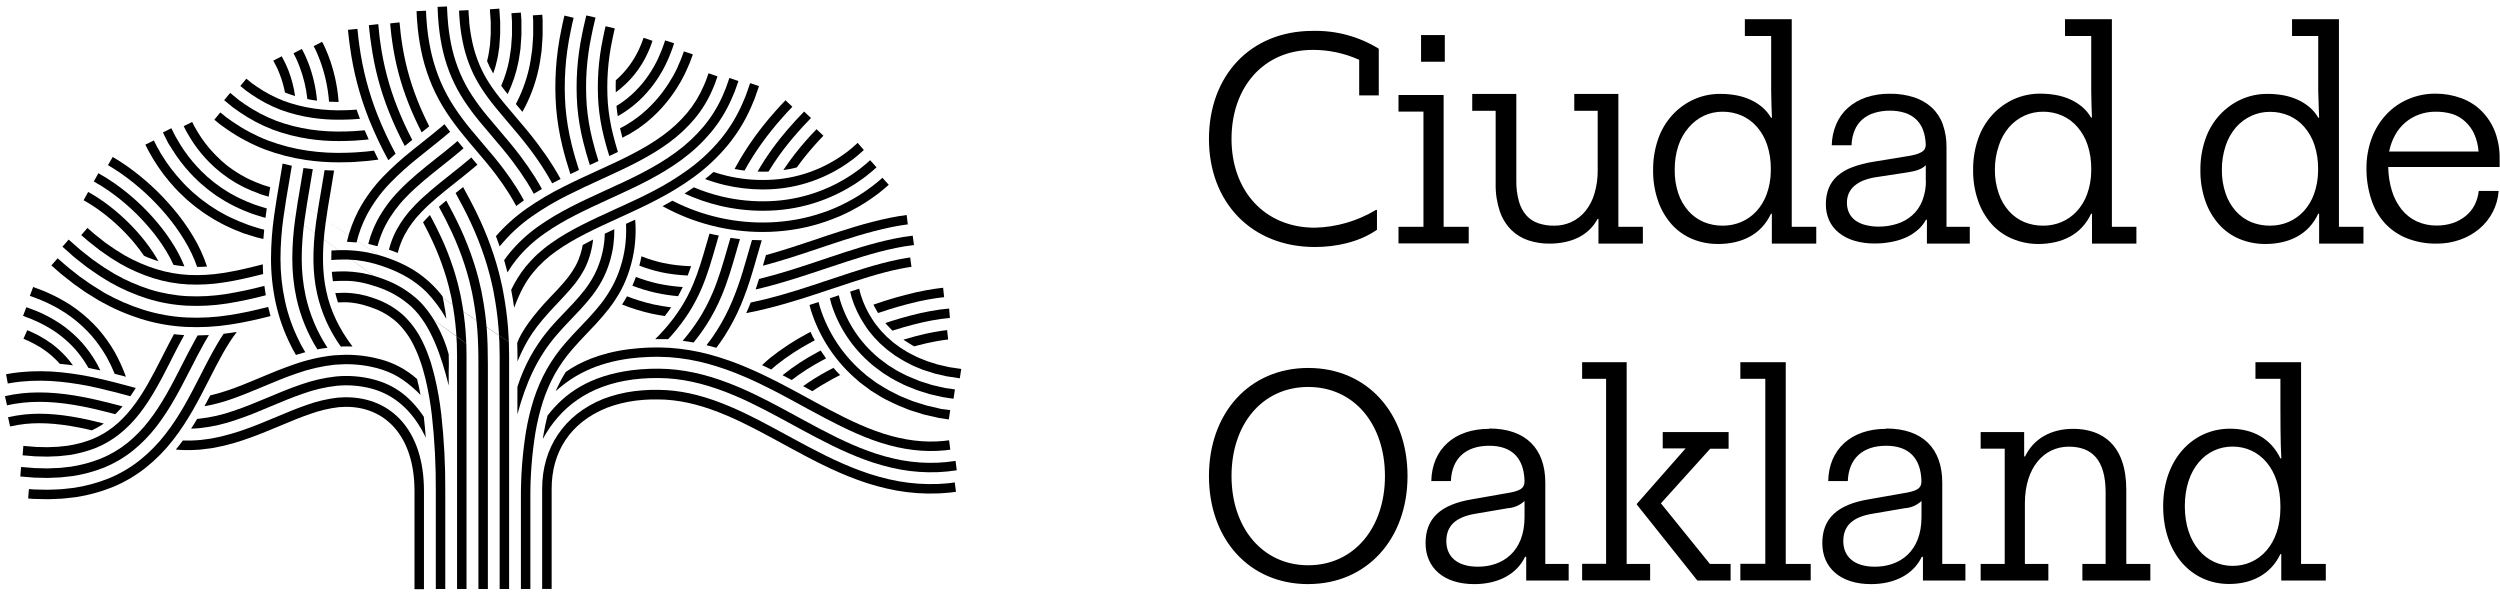 <?xml version="1.0" encoding="UTF-8" standalone="no"?>
<svg width="349px" height="83px" viewBox="0 0 349 83" version="1.1" xmlns="http://www.w3.org/2000/svg" xmlns:xlink="http://www.w3.org/1999/xlink" xmlns:sketch="http://www.bohemiancoding.com/sketch/ns">
    <!-- Generator: Sketch 3.5.2 (25235) - http://www.bohemiancoding.com/sketch -->
    <title>coo-logo-spanish</title>
    <desc>Created with Sketch.</desc>
    <defs></defs>
    <g id="Page-1" stroke="none" stroke-width="1" fill="none" fill-rule="evenodd" sketch:type="MSPage">
        <g id="coo-logo-spanish" sketch:type="MSLayerGroup" fill="#000000">
            <g id="_Lock-Up_Black_Bottom_Spanish_2" sketch:type="MSShapeGroup">
                <g id="_Tree_Black_2-3" transform="translate(0.69, 0.9)">
                    <g id="_Tree_Black_2">
                        <path d="M36.367,26.419 L36.787,26.551 L36.811,26.551 C36.883,26.108 36.957,25.67 37.032,25.236 L36.77,25.152 L36.425,25.044 C36.269,24.996 36.115,24.948 35.962,24.898 C35.808,24.847 35.623,24.763 35.453,24.698 C35.1,24.571 34.755,24.426 34.418,24.262 L34.397,24.262 L33.989,24.072 C33.873,24.022 33.761,23.965 33.653,23.902 L32.899,23.486 C32.76,23.407 32.623,23.318 32.477,23.222 L32.196,23.04 L32.052,22.949 L31.855,22.822 L31.154,22.32 C31.051,22.246 30.951,22.166 30.857,22.08 L30.209,21.535 L29.969,21.295 C29.638,20.983 29.326,20.69 29.033,20.357 C28.27,19.54 27.59,18.648 27.005,17.695 L26.99,17.674 C26.875,17.498 26.77,17.309 26.657,17.107 C26.587,16.98 26.515,16.853 26.441,16.728 C26.34,16.538 26.246,16.346 26.15,16.154 L26.138,16.128 L24.953,16.709 L24.965,16.733 C25.068,16.944 25.171,17.153 25.282,17.359 L25.296,17.383 C25.366,17.501 25.433,17.623 25.5,17.743 C25.615,17.952 25.74,18.17 25.877,18.384 C26.5,19.404 27.224,20.359 28.037,21.235 C28.361,21.605 28.711,21.936 29.052,22.255 L29.311,22.495 L29.342,22.524 L29.99,23.069 C30.115,23.179 30.245,23.281 30.382,23.376 L31.078,23.89 L31.099,23.904 C31.181,23.959 31.262,24.012 31.339,24.065 L31.481,24.156 L31.747,24.326 C31.903,24.427 32.064,24.533 32.244,24.636 L32.988,25.044 C33.132,25.128 33.281,25.203 33.434,25.27 L33.818,25.447 C34.194,25.628 34.58,25.788 34.973,25.927 C35.141,25.992 35.306,26.054 35.472,26.122 L35.52,26.16 C35.69,26.218 35.861,26.27 36.034,26.323 L36.367,26.419 Z" id="Shape"></path>
                        <path d="M36.029,29.424 L36.374,29.508 C36.391,29.374 36.408,29.237 36.425,29.1 C36.466,28.795 36.511,28.495 36.554,28.193 L36.362,28.145 L35.902,28.001 L35.556,27.893 C35.359,27.83 35.16,27.77 34.966,27.703 L34.435,27.497 C33.996,27.338 33.565,27.156 33.144,26.952 L32.664,26.734 C32.526,26.673 32.391,26.605 32.261,26.53 L31.382,26.05 C31.21,25.951 31.039,25.841 30.859,25.723 L30.557,25.529 L30.401,25.428 L30.161,25.274 L29.338,24.67 C29.214,24.582 29.094,24.488 28.98,24.389 L28.231,23.76 L28.015,23.556 C27.6,23.165 27.206,22.798 26.839,22.382 C25.944,21.419 25.145,20.37 24.456,19.25 C24.314,19.032 24.185,18.802 24.048,18.554 C23.971,18.418 23.897,18.281 23.808,18.146 C23.681,17.906 23.568,17.666 23.441,17.426 C23.371,17.285 23.302,17.141 23.23,16.999 L22.051,17.594 C22.121,17.731 22.188,17.87 22.255,18.01 C22.385,18.271 22.512,18.533 22.651,18.79 L22.651,18.811 C22.728,18.941 22.802,19.075 22.874,19.207 C23.04,19.44 23.184,19.704 23.34,19.942 C24.069,21.126 24.913,22.237 25.86,23.256 C26.258,23.707 26.693,24.115 27.113,24.509 L27.353,24.725 L27.382,24.751 L28.145,25.392 C28.287,25.516 28.435,25.632 28.589,25.74 L29.424,26.354 C29.52,26.419 29.618,26.484 29.717,26.546 L29.873,26.645 L30.166,26.832 C30.353,26.954 30.547,27.072 30.761,27.202 L31.634,27.682 C31.798,27.776 31.966,27.862 32.138,27.938 L32.58,28.145 C33.035,28.365 33.501,28.562 33.977,28.735 L34.505,28.939 L34.538,28.951 C34.75,29.023 34.963,29.088 35.177,29.155 L35.518,29.261 L35.998,29.412 L36.029,29.424 Z" id="Shape"></path>
                        <path d="M36.192,31.162 L35.568,31.008 L34.706,30.739 C34.466,30.662 34.226,30.588 33.986,30.499 L33.451,30.293 C32.916,30.089 32.41,29.894 31.908,29.645 L31.378,29.405 C31.202,29.326 31.051,29.249 30.898,29.165 L29.894,28.61 C29.686,28.49 29.482,28.37 29.266,28.219 L28.946,28.015 L28.778,27.907 C28.675,27.842 28.574,27.778 28.49,27.72 L27.552,27.031 C27.386,26.911 27.257,26.81 27.134,26.705 L26.261,25.97 L26.102,25.824 C25.591,25.344 25.109,24.895 24.662,24.384 C23.638,23.284 22.724,22.085 21.934,20.806 C21.763,20.542 21.61,20.266 21.454,19.975 C21.372,19.829 21.29,19.682 21.214,19.555 C21.07,19.284 20.933,19.013 20.786,18.71 L19.601,19.291 C19.754,19.606 19.896,19.889 20.062,20.198 C20.143,20.338 20.22,20.479 20.302,20.618 C20.467,20.916 20.64,21.223 20.825,21.509 C21.651,22.853 22.607,24.114 23.678,25.272 C24.158,25.814 24.686,26.306 25.198,26.784 L25.368,26.942 L25.394,26.966 L26.273,27.706 C26.417,27.833 26.578,27.946 26.77,28.097 L27.73,28.798 C27.84,28.874 27.955,28.946 28.068,29.021 L28.236,29.129 L28.55,29.33 C28.771,29.474 28.999,29.621 29.249,29.765 L30.252,30.317 C30.422,30.415 30.61,30.509 30.816,30.602 L31.325,30.842 C31.87,31.114 32.431,31.322 32.971,31.536 L33.506,31.742 L33.538,31.742 C33.794,31.829 34.054,31.91 34.313,31.982 L35.194,32.256 L35.23,32.256 L36.079,32.465 C36.11,32.05 36.147,31.616 36.192,31.162 L36.192,31.162 Z" id="Shape"></path>
                        <path d="M49.476,15.468 L49.462,15.427 C49.397,15.242 49.33,15.06 49.265,14.882 L49.094,14.402 C48.578,14.443 48.082,14.479 47.578,14.484 C46.081,14.542 44.583,14.462 43.102,14.244 C41.672,14.036 40.269,13.68 38.914,13.181 C37.592,12.67 36.334,12.005 35.167,11.201 L34.478,10.721 L34.368,10.63 L33.698,10.08 L32.863,11.102 L33.521,11.64 L33.684,11.772 L33.708,11.789 L34.414,12.283 C35.669,13.149 37.023,13.865 38.446,14.414 C39.887,14.946 41.38,15.326 42.9,15.547 C44.127,15.731 45.367,15.819 46.608,15.811 C46.928,15.811 47.258,15.806 47.599,15.797 C48.211,15.797 48.828,15.742 49.426,15.694 L49.562,15.694 C49.536,15.617 49.505,15.542 49.476,15.468 L49.476,15.468 Z" id="Shape"></path>
                        <path d="M50.218,17.292 L50.174,17.292 L49.627,17.335 C48.984,17.388 48.322,17.441 47.664,17.448 C45.995,17.513 44.323,17.425 42.67,17.184 C41.025,16.944 39.411,16.533 37.853,15.955 C36.309,15.361 34.84,14.586 33.478,13.646 L32.681,13.085 L32.542,12.972 L31.44,12.067 L30.602,13.087 L31.711,13.997 C31.771,14.047 31.834,14.098 31.896,14.146 L31.92,14.16 L32.736,14.736 C34.187,15.737 35.752,16.563 37.397,17.196 C39.041,17.807 40.745,18.243 42.48,18.497 C43.85,18.701 45.233,18.8 46.618,18.792 C46.97,18.792 47.33,18.786 47.698,18.775 C48.389,18.775 49.075,18.713 49.74,18.658 L50.297,18.614 L50.328,18.614 L50.782,18.559 C50.586,18.138 50.398,17.716 50.218,17.292 L50.218,17.292 Z" id="Shape"></path>
                        <path d="M51.518,20.129 L51.014,20.189 L50.472,20.254 L49.942,20.297 C49.222,20.354 48.502,20.414 47.753,20.424 C45.908,20.495 44.06,20.397 42.233,20.131 C40.374,19.861 38.548,19.394 36.787,18.739 C35.022,18.06 33.343,17.174 31.786,16.099 L30.888,15.466 L30.72,15.326 L30.067,14.791 L29.23,15.811 L29.885,16.346 C29.954,16.402 30.022,16.459 30.11,16.526 L31.037,17.182 C32.68,18.317 34.453,19.254 36.317,19.973 C38.165,20.66 40.08,21.15 42.031,21.434 C43.541,21.659 45.065,21.768 46.591,21.761 C46.972,21.761 47.361,21.755 47.758,21.744 C48.528,21.744 49.289,21.672 50.026,21.612 L50.566,21.569 L50.594,21.569 L51.146,21.504 L52.13,21.384 C51.926,20.945 51.715,20.53 51.518,20.129 L51.518,20.129 Z" id="Shape"></path>
                        <path d="M131.784,50.347 L130.193,49.98 L129.182,49.658 L128.976,49.594 C128.882,49.565 128.789,49.536 128.695,49.502 L127.714,49.102 L127.541,49.032 C127.454,49.001 127.37,48.964 127.289,48.922 L127.26,48.905 L126.3,48.425 L126.274,48.413 C126.158,48.356 126.047,48.292 125.94,48.221 L125.006,47.645 L123.989,46.889 L123.048,46.058 L122.347,45.322 L122.326,45.3 C122.232,45.204 122.144,45.101 122.064,44.993 L121.73,44.575 C121.685,44.515 121.637,44.458 121.589,44.402 C121.538,44.346 121.492,44.285 121.45,44.222 L121.433,44.198 L121.142,43.766 C120.413,42.676 119.847,41.485 119.462,40.231 L119.246,39.403 L119.05,39.466 L117.989,39.811 L118.188,40.574 L118.188,40.601 C118.614,41.983 119.241,43.296 120.048,44.496 L120.329,44.918 C120.401,45.035 120.481,45.147 120.569,45.252 C120.602,45.293 120.636,45.331 120.679,45.389 L121.018,45.809 C121.133,45.962 121.259,46.107 121.394,46.243 L122.114,46.992 L122.155,47.033 L123.139,47.902 L123.187,47.94 L124.243,48.722 L124.294,48.756 L125.239,49.339 C125.393,49.441 125.553,49.532 125.719,49.613 L126.65,50.093 C126.783,50.164 126.92,50.226 127.061,50.278 L127.207,50.338 L128.206,50.746 L128.23,50.746 C128.347,50.789 128.47,50.827 128.59,50.863 L128.777,50.921 L129.818,51.252 L129.871,51.266 L131.51,51.646 L131.563,51.646 L133.298,51.912 L133.5,50.606 L131.784,50.347 Z" id="Shape"></path>
                        <path d="M131.227,53.263 L129.41,52.843 L128.244,52.474 L128.023,52.404 C127.906,52.368 127.783,52.33 127.692,52.296 L126.54,51.816 L126.35,51.739 C126.24,51.698 126.131,51.65 126.026,51.595 L126,51.6 L124.86,51.022 C124.712,50.95 124.569,50.87 124.43,50.782 L123.341,50.107 L122.124,49.2 L121.884,49.001 C119.4,46.923 117.567,44.173 116.604,41.081 L116.486,40.63 L116.414,40.32 L116.1,40.426 L115.159,40.74 L115.217,40.963 L115.337,41.419 L115.337,41.448 C116.375,44.784 118.352,47.751 121.032,49.992 L121.272,50.198 L121.313,50.232 L122.573,51.168 L122.618,51.199 L123.727,51.886 C123.905,52.002 124.089,52.107 124.279,52.2 L125.388,52.764 C125.538,52.843 125.693,52.913 125.851,52.973 L126.022,53.042 L127.207,53.522 C127.344,53.573 127.483,53.616 127.625,53.659 L127.834,53.726 L129.034,54.106 L129.084,54.12 L130.951,54.552 L130.999,54.552 L132.42,54.768 L132.619,53.462 L131.227,53.263 Z" id="Shape"></path>
                        <path d="M130.668,56.182 L128.626,55.702 L127.303,55.284 L127.063,55.21 C126.924,55.166 126.785,55.121 126.667,55.08 L125.354,54.545 L125.148,54.461 C125.008,54.407 124.871,54.345 124.738,54.276 L123.439,53.616 C123.26,53.525 123.085,53.425 122.916,53.316 L121.68,52.56 L120.264,51.509 L119.995,51.269 C117.061,48.823 114.895,45.581 113.76,41.933 L113.683,41.642 L113.582,41.263 L113.482,41.297 L112.32,41.674 L112.402,41.983 L112.481,42.283 L112.481,42.307 C113.686,46.199 115.989,49.66 119.114,52.274 L119.39,52.514 L119.426,52.543 L120.89,53.63 L120.934,53.659 L122.206,54.449 C122.411,54.581 122.623,54.702 122.842,54.811 L124.128,55.44 C124.3,55.53 124.477,55.611 124.658,55.68 L124.848,55.759 L126.194,56.306 C126.35,56.364 126.511,56.414 126.674,56.465 L126.914,56.537 L128.268,56.964 L128.316,56.976 L130.411,57.456 L130.457,57.456 L131.762,57.655 L131.959,56.35 L130.668,56.182 Z" id="Shape"></path>
                        <path d="M91.843,35.801 C90.825,35.573 89.827,35.265 88.858,34.879 C88.824,35.071 88.786,35.273 88.73,35.491 L88.673,35.731 C88.637,35.882 88.598,36.031 88.56,36.182 C89.537,36.561 90.54,36.866 91.562,37.094 C92.798,37.353 94.053,37.509 95.314,37.562 C95.474,37.15 95.633,36.72 95.794,36.262 C94.466,36.228 93.143,36.074 91.843,35.801 L91.843,35.801 Z" id="Shape"></path>
                        <path d="M125.882,29.117 C125.561,29.16 125.239,29.203 124.908,29.256 L124.428,29.34 C124.111,29.395 123.782,29.453 123.468,29.52 C120.192,30.194 117.17,31.2 114.25,32.16 L113.28,32.496 C110.856,33.307 108.542,34.078 106.236,34.714 L106.054,35.345 L105.814,36.194 C108.413,35.513 110.99,34.654 113.702,33.746 L114.662,33.422 C117.542,32.462 120.528,31.471 123.737,30.809 C124.032,30.744 124.332,30.694 124.651,30.638 L125.119,30.557 C125.424,30.509 125.734,30.466 126.041,30.425 L125.882,29.117 Z" id="Shape"></path>
                        <path d="M126.72,32.002 L126.264,32.064 C125.976,32.102 125.688,32.141 125.383,32.189 L124.93,32.27 C124.649,32.318 124.358,32.369 124.075,32.431 C120.974,33.067 117.941,34.078 115.008,35.054 L114.113,35.354 C111.271,36.314 108.331,37.286 105.384,38.014 L105.274,38.04 C105.149,38.441 105.022,38.842 104.885,39.24 L104.796,39.506 C105.096,39.437 105.394,39.37 105.701,39.293 C108.698,38.554 111.665,37.562 114.533,36.605 L115.428,36.307 C118.325,35.347 121.32,34.344 124.351,33.722 C124.615,33.665 124.879,33.619 125.158,33.571 L125.611,33.49 C125.887,33.446 126.163,33.408 126.439,33.372 L126.907,33.31 L126.72,32.002 Z" id="Shape"></path>
                        <path d="M91.2,38.7 C90.139,38.462 89.096,38.148 88.08,37.759 C87.934,38.17 87.768,38.578 87.586,38.983 C88.674,39.4 89.791,39.737 90.929,39.991 C91.932,40.204 92.948,40.356 93.97,40.447 C94.013,40.37 94.056,40.294 94.099,40.207 C94.267,39.9 94.44,39.554 94.622,39.17 C93.472,39.095 92.328,38.937 91.2,38.7 L91.2,38.7 Z" id="Shape"></path>
                        <path d="M126.37,35.04 C126.204,35.062 126.038,35.086 125.854,35.117 L125.424,35.194 C125.184,35.237 124.918,35.28 124.663,35.338 C121.733,35.935 118.8,36.914 115.692,37.951 L114.95,38.191 C112.102,39.151 109.154,40.128 106.092,40.884 C105.41,41.052 104.753,41.198 104.107,41.333 C104.006,41.573 103.901,41.846 103.788,42.12 L103.774,42.151 C103.675,42.379 103.577,42.595 103.481,42.809 C104.422,42.629 105.401,42.418 106.406,42.166 C109.526,41.398 112.493,40.404 115.368,39.444 L116.11,39.204 C119.177,38.179 122.076,37.212 124.934,36.629 C125.174,36.578 125.4,36.538 125.654,36.494 L126.086,36.418 L126.552,36.35 L126.37,35.04 Z" id="Shape"></path>
                        <path d="M90.574,41.602 C89.302,41.319 88.055,40.939 86.842,40.466 C86.624,40.857 86.393,41.238 86.148,41.611 C87.493,42.148 88.879,42.576 90.293,42.89 C90.893,43.018 91.502,43.127 92.119,43.217 L92.254,43.037 C92.333,42.931 92.422,42.814 92.518,42.686 L92.539,42.66 C92.664,42.504 92.815,42.281 92.99,42.024 L93.005,42.005 C92.182,41.906 91.368,41.772 90.574,41.602 L90.574,41.602 Z" id="Shape"></path>
                        <path d="M110.287,22.536 L110.546,22.466 C111.302,21.416 112.112,20.406 112.973,19.44 C113.333,19.018 113.736,18.598 114.122,18.192 L114.259,18.048 L113.299,17.136 L113.162,17.28 C112.762,17.7 112.349,18.132 111.962,18.574 C110.762,19.916 109.659,21.343 108.662,22.843 C109.219,22.769 109.759,22.666 110.287,22.536 L110.287,22.536 Z" id="Shape"></path>
                        <path d="M104.287,32.599 L104.266,32.674 C104.078,33.298 103.894,33.936 103.709,34.594 C103.5,35.314 103.286,36.067 103.056,36.821 C102.628,38.276 102.121,39.707 101.539,41.107 C100.937,42.547 100.214,43.933 99.379,45.252 C98.947,45.934 98.467,46.613 97.939,47.287 C98.4,47.398 98.858,47.527 99.317,47.652 C99.732,47.09 100.123,46.524 100.483,45.972 C101.36,44.592 102.12,43.14 102.754,41.633 C103.355,40.184 103.877,38.705 104.318,37.2 C104.558,36.437 104.767,35.683 104.976,34.954 C105.161,34.31 105.343,33.679 105.528,33.055 L105.653,32.642 C105.202,32.64 104.746,32.621 104.287,32.599 L104.287,32.599 Z" id="Shape"></path>
                        <path d="M106.56,23.057 L106.596,23.057 C107.076,22.262 107.575,21.502 108.084,20.796 C108.914,19.646 109.803,18.541 110.748,17.484 C111.144,17.023 111.576,16.57 111.996,16.13 L112.524,15.574 L111.564,14.671 L111.043,15.218 C110.611,15.67 110.165,16.138 109.759,16.613 C108.787,17.7 107.872,18.838 107.018,20.021 C106.317,20.999 105.665,22.011 105.065,23.054 C105.566,23.071 106.08,23.076 106.56,23.057 L106.56,23.057 Z" id="Shape"></path>
                        <path d="M101.321,32.311 L101.28,32.311 C101.138,32.791 100.996,33.276 100.855,33.766 C100.262,35.827 99.655,37.956 98.803,39.948 C98.261,41.237 97.612,42.478 96.862,43.658 C96.182,44.715 95.43,45.723 94.61,46.675 C95.119,46.741 95.627,46.821 96.134,46.915 C96.796,46.103 97.41,45.255 97.975,44.374 C98.765,43.132 99.449,41.825 100.02,40.469 C100.898,38.405 101.522,36.233 102.125,34.135 C102.285,33.585 102.445,33.034 102.605,32.484 C102.173,32.426 101.743,32.374 101.321,32.311 L101.321,32.311 Z" id="Shape"></path>
                        <path d="M102.739,22.848 C102.905,22.872 103.075,22.891 103.246,22.91 C103.978,21.583 104.789,20.301 105.674,19.07 C106.563,17.839 107.514,16.654 108.526,15.521 C108.958,15.017 109.423,14.53 109.877,14.057 L109.925,14.006 L108.965,13.094 L108.917,13.145 C108.454,13.625 107.974,14.131 107.53,14.65 C106.491,15.813 105.514,17.03 104.602,18.295 C103.68,19.577 102.836,20.913 102.074,22.296 C102.002,22.428 101.93,22.56 101.858,22.692 C102.154,22.752 102.446,22.8 102.739,22.848 L102.739,22.848 Z" id="Shape"></path>
                        <path d="M98.357,31.706 C98.239,32.11 98.117,32.508 98.009,32.906 C97.404,35.011 96.83,36.986 96.067,38.786 C95.59,39.926 95.017,41.023 94.354,42.065 C93.685,43.107 92.937,44.096 92.117,45.024 L91.81,45.36 C91.649,45.538 91.488,45.715 91.33,45.886 L90.778,46.44 L91.543,46.44 L91.819,46.44 L91.853,46.44 L92.167,46.44 L92.575,46.454 L92.794,46.214 L93.103,45.876 C93.972,44.893 94.765,43.845 95.474,42.742 C96.177,41.638 96.785,40.477 97.291,39.271 C98.086,37.411 98.669,35.386 99.286,33.242 C99.406,32.827 99.526,32.405 99.653,31.98 C99.219,31.906 98.787,31.815 98.357,31.706 L98.357,31.706 Z" id="Shape"></path>
                        <path d="M119.04,19.044 L118.697,19.351 C118.529,19.502 118.363,19.654 118.198,19.79 L117.54,20.323 L117.314,20.486 C114.204,22.78 110.471,24.079 106.608,24.211 C104.655,24.284 102.702,24.094 100.8,23.645 C100.162,23.494 99.535,23.311 98.918,23.107 C98.544,23.438 98.153,23.767 97.74,24.091 C98.641,24.428 99.562,24.708 100.498,24.931 C102.223,25.336 103.989,25.543 105.761,25.55 C106.063,25.55 106.364,25.544 106.663,25.531 C110.783,25.384 114.762,23.997 118.08,21.55 L118.32,21.382 L118.349,21.36 L119.026,20.813 C119.213,20.657 119.393,20.496 119.573,20.333 L119.902,20.04 L119.04,19.044 Z" id="Shape"></path>
                        <path d="M120.782,21.463 L120.715,21.523 C120.504,21.715 120.302,21.895 120.101,22.063 L119.345,22.675 L119.086,22.865 C115.498,25.524 111.186,27.03 106.723,27.185 C104.5,27.269 102.276,27.053 100.111,26.542 C98.765,26.222 97.447,25.791 96.173,25.253 C95.75,25.548 95.314,25.834 94.867,26.117 C96.454,26.851 98.11,27.423 99.811,27.826 C101.761,28.283 103.756,28.517 105.758,28.524 C106.099,28.524 106.438,28.517 106.776,28.502 C111.502,28.343 116.069,26.753 119.873,23.942 L120.139,23.748 L120.166,23.729 L120.943,23.1 C121.183,22.91 121.392,22.711 121.606,22.519 L121.673,22.459 L120.782,21.463 Z" id="Shape"></path>
                        <path d="M122.496,23.918 C122.333,24.062 122.17,24.206 122.016,24.341 L121.159,25.032 L120.862,25.25 C119.853,26.007 118.786,26.682 117.67,27.269 C117.173,27.54 116.662,27.775 116.122,28.022 L115.86,28.138 C115.301,28.378 114.77,28.586 114.216,28.769 C113.028,29.179 111.811,29.5 110.575,29.729 C109.343,29.952 108.097,30.09 106.846,30.142 C102.106,30.325 97.4,29.285 93.18,27.12 C92.724,27.381 92.263,27.634 91.798,27.881 L91.824,27.895 C96.1,30.252 100.904,31.487 105.787,31.483 C106.154,31.483 106.524,31.483 106.894,31.462 C108.207,31.407 109.515,31.262 110.808,31.027 C112.107,30.785 113.385,30.446 114.634,30.014 C115.224,29.818 115.8,29.582 116.357,29.352 L116.484,29.299 L116.508,29.299 L116.664,29.227 C117.202,28.987 117.756,28.726 118.289,28.435 C119.464,27.819 120.587,27.109 121.649,26.314 L121.949,26.093 L121.973,26.076 L122.851,25.356 C123.031,25.207 123.206,25.054 123.379,24.898 L122.496,23.918 Z" id="Shape"></path>
                        <path d="M65.743,20.059 C66.73,21.216 67.663,22.308 68.508,23.434 C69.175,24.314 69.802,25.219 70.37,26.122 C70.706,26.659 71.038,27.238 71.374,27.857 C71.722,27.59 72.082,27.329 72.449,27.072 C72.13,26.486 71.81,25.937 71.489,25.421 C70.901,24.485 70.25,23.549 69.569,22.639 C68.7,21.485 67.757,20.376 66.756,19.205 C66.192,18.545 65.609,17.861 65.028,17.153 C64.207,16.165 63.441,15.133 62.734,14.062 C62.002,12.947 61.369,11.772 60.84,10.548 C60.316,9.322 59.896,8.054 59.582,6.758 C59.284,5.494 59.068,4.211 58.937,2.918 L58.898,2.465 C58.87,2.143 58.841,1.819 58.822,1.505 L58.778,0.593 L57.461,0.655 L57.504,1.579 C57.526,1.91 57.554,2.242 57.586,2.575 L57.626,3.041 C57.764,4.396 57.99,5.74 58.303,7.066 C58.634,8.433 59.078,9.77 59.63,11.064 C60.189,12.357 60.857,13.599 61.63,14.777 C62.364,15.889 63.159,16.96 64.01,17.986 C64.589,18.706 65.174,19.394 65.743,20.059 L65.743,20.059 Z" id="Shape"></path>
                        <path d="M66.295,16.106 C66.847,16.778 67.421,17.45 67.975,18.098 C68.95,19.241 69.958,20.422 70.872,21.636 C71.592,22.596 72.274,23.57 72.888,24.547 C73.208,25.054 73.521,25.59 73.826,26.155 C74.198,25.923 74.576,25.698 74.962,25.478 C74.645,24.905 74.328,24.362 74.002,23.846 C73.366,22.836 72.665,21.823 71.921,20.839 C70.982,19.594 69.962,18.398 68.974,17.239 C68.424,16.596 67.855,15.929 67.31,15.266 C66.557,14.361 65.855,13.415 65.206,12.432 C64.569,11.457 64.017,10.43 63.557,9.36 C63.1,8.288 62.733,7.18 62.46,6.048 C62.193,4.913 62,3.762 61.882,2.602 C61.87,2.446 61.855,2.287 61.841,2.122 C61.817,1.843 61.79,1.565 61.774,1.301 L61.711,0 L60.394,0.062 L60.456,1.394 C60.475,1.682 60.502,1.97 60.526,2.256 C60.54,2.41 60.552,2.563 60.566,2.736 C60.691,3.959 60.894,5.173 61.176,6.37 C61.467,7.573 61.857,8.749 62.342,9.888 C62.835,11.025 63.424,12.118 64.104,13.154 C64.78,14.178 65.511,15.163 66.295,16.106 L66.295,16.106 Z" id="Shape"></path>
                        <path d="M65.071,8.712 C65.822,10.476 66.907,12.178 68.594,14.232 C69.11,14.861 69.643,15.485 70.207,16.152 C71.213,17.33 72.254,18.552 73.238,19.855 C74.016,20.882 74.748,21.938 75.398,22.99 C75.734,23.529 76.066,24.097 76.394,24.694 C76.783,24.487 77.174,24.285 77.568,24.086 C77.22,23.455 76.872,22.86 76.517,22.291 C75.835,21.204 75.077,20.117 74.28,19.061 C73.272,17.724 72.218,16.49 71.198,15.298 C70.639,14.642 70.109,14.023 69.602,13.404 C67.999,11.455 66.962,9.854 66.274,8.21 C65.884,7.294 65.57,6.347 65.335,5.378 C65.1,4.373 64.929,3.353 64.824,2.326 C64.824,2.16 64.8,1.992 64.8,1.834 C64.778,1.594 64.757,1.354 64.742,1.128 L64.714,0.514 L63.396,0.576 L63.42,1.2 C63.437,1.44 63.458,1.697 63.48,1.944 C63.494,2.098 63.506,2.251 63.521,2.424 C63.632,3.515 63.813,4.598 64.063,5.666 C64.315,6.708 64.652,7.726 65.071,8.712 L65.071,8.712 Z" id="Shape"></path>
                        <path d="M89.15,4.38 C88.983,4.891 88.786,5.392 88.56,5.88 C87.795,7.575 86.675,9.085 85.274,10.308 C85.254,10.878 85.254,11.438 85.274,11.988 C87.226,10.558 88.772,8.646 89.762,6.439 C90.007,5.906 90.219,5.359 90.398,4.8 L89.15,4.38 Z" id="Shape"></path>
                        <path d="M92.16,4.735 C91.908,5.548 91.603,6.343 91.248,7.116 L91.236,7.145 C91.116,7.428 90.97,7.702 90.814,7.992 C90.746,8.119 90.679,8.244 90.614,8.371 C90.55,8.498 90.463,8.611 90.389,8.743 C90.221,9.024 90.065,9.29 89.887,9.535 L89.87,9.562 C89.357,10.325 88.773,11.039 88.128,11.695 L87.622,12.192 C87.516,12.29 87.403,12.384 87.293,12.478 L87.094,12.648 L86.834,12.869 C86.782,12.912 86.724,12.953 86.669,12.994 L85.999,13.488 L85.368,13.886 C85.414,14.366 85.474,14.841 85.548,15.31 L85.764,15.194 L85.788,15.18 L86.004,15.046 L86.724,14.59 L86.762,14.563 L87.446,14.057 C87.516,14.006 87.586,13.954 87.672,13.886 L87.953,13.646 L88.14,13.486 C88.267,13.378 88.394,13.27 88.529,13.145 L89.059,12.624 C89.763,11.91 90.399,11.132 90.96,10.301 C91.171,10.01 91.349,9.71 91.522,9.418 C91.596,9.293 91.67,9.178 91.747,9.043 L91.774,8.995 C91.838,8.866 91.908,8.738 91.975,8.611 C92.134,8.311 92.299,8.004 92.441,7.673 C92.819,6.852 93.144,6.007 93.413,5.143 L92.16,4.735 Z" id="Shape"></path>
                        <path d="M94.781,6.271 C94.543,6.985 94.263,7.685 93.943,8.366 L93.943,8.39 C93.792,8.741 93.61,9.082 93.418,9.444 L93.202,9.84 L92.962,10.226 C92.753,10.577 92.558,10.908 92.333,11.22 L92.318,11.242 C91.705,12.149 91.009,12.998 90.24,13.778 L89.633,14.374 C89.494,14.503 89.35,14.614 89.206,14.748 L89.002,14.923 L88.685,15.192 C88.615,15.247 88.541,15.302 88.469,15.355 L87.674,15.941 L86.839,16.471 L86.618,16.608 L86.059,16.908 L85.87,17.009 C85.963,17.436 86.071,17.875 86.194,18.329 L86.674,18.07 L87.264,17.76 L87.286,17.748 C87.377,17.695 87.463,17.64 87.552,17.582 L88.409,17.04 L88.445,17.014 L89.258,16.414 C89.345,16.349 89.431,16.286 89.53,16.207 L89.866,15.922 L90.067,15.749 C90.228,15.612 90.386,15.478 90.547,15.324 L91.178,14.705 C92.007,13.863 92.757,12.946 93.418,11.966 C93.674,11.609 93.898,11.246 94.104,10.886 C94.181,10.757 94.26,10.625 94.344,10.495 L94.366,10.454 L94.574,10.058 C94.769,9.694 94.97,9.314 95.143,8.918 C95.483,8.194 95.781,7.45 96.034,6.691 L94.781,6.271 Z" id="Shape"></path>
                        <path d="M4.855,40.913 L5.652,41.261 C5.842,41.342 6.019,41.422 6.199,41.518 L7.02,41.938 C7.193,42.029 7.363,42.132 7.546,42.24 L7.807,42.394 L8.196,42.634 L8.568,42.874 L8.808,43.046 C8.978,43.164 9.151,43.286 9.317,43.404 C10.304,44.146 11.216,44.983 12.041,45.902 C12.847,46.833 13.564,47.839 14.182,48.905 C14.608,49.676 14.988,50.471 15.322,51.286 C15.866,51.422 16.392,51.562 16.889,51.694 C16.463,50.507 15.941,49.356 15.329,48.254 C14.666,47.108 13.895,46.027 13.027,45.026 C12.143,44.04 11.165,43.142 10.106,42.346 C9.924,42.209 9.737,42.082 9.55,41.954 L9.31,41.784 L8.921,41.52 L8.88,41.501 L8.47,41.261 L8.215,41.11 C8.028,40.997 7.834,40.882 7.622,40.771 L6.802,40.351 C6.586,40.236 6.374,40.145 6.17,40.054 L5.357,39.698 C5.021,39.564 4.685,39.439 4.356,39.319 L3.938,39.166 L3.475,40.402 L3.912,40.56 C4.229,40.673 4.56,40.8 4.855,40.913 L4.855,40.913 Z" id="Shape"></path>
                        <path d="M4.162,43.85 C4.418,43.961 4.663,44.064 4.913,44.194 C5.838,44.646 6.722,45.181 7.553,45.79 C8.374,46.409 9.135,47.106 9.823,47.87 C10.495,48.648 11.092,49.486 11.609,50.374 L11.657,50.465 C12.019,50.534 12.377,50.609 12.756,50.688 L13.313,50.808 C13.142,50.453 12.96,50.088 12.758,49.723 C12.196,48.755 11.544,47.841 10.812,46.994 C10.062,46.161 9.233,45.401 8.338,44.726 C7.445,44.072 6.495,43.499 5.501,43.013 C5.227,42.871 4.949,42.751 4.682,42.638 L4.267,42.456 L4.241,42.456 C3.972,42.348 3.698,42.247 3.427,42.146 L2.993,41.986 L2.525,43.2 L2.969,43.366 C3.226,43.459 3.48,43.555 3.734,43.656 L4.162,43.85 Z" id="Shape"></path>
                        <path d="M3.6,46.855 L4.198,47.16 C4.308,47.218 4.416,47.282 4.522,47.347 L4.762,47.482 L5.03,47.64 L5.27,47.808 L5.498,47.964 C5.599,48.034 5.702,48.101 5.798,48.173 C6.454,48.668 7.062,49.224 7.613,49.834 L7.663,49.894 C7.983,49.922 8.313,49.956 8.652,49.994 C8.923,50.026 9.206,50.062 9.492,50.102 C9.21,49.706 8.907,49.325 8.585,48.96 C7.975,48.284 7.303,47.668 6.576,47.119 C6.461,47.033 6.336,46.954 6.223,46.879 L6,46.726 L5.726,46.538 L5.688,46.514 L5.393,46.342 L5.184,46.219 C5.054,46.142 4.927,46.063 4.783,45.979 L4.198,45.682 C4.039,45.595 3.883,45.528 3.732,45.461 L3.118,45.192 L2.587,46.392 L3.206,46.663 C3.36,46.738 3.473,46.8 3.6,46.855 L3.6,46.855 Z" id="Shape"></path>
                        <path d="M31.44,45.578 C31.135,45.622 30.83,45.66 30.53,45.696 C29.395,47.376 28.397,49.334 27.355,51.377 L27.173,51.732 C25.819,54.372 24.422,57.12 22.411,59.693 C21.389,61.02 20.214,62.222 18.912,63.276 C17.577,64.349 16.094,65.225 14.51,65.878 C12.946,66.503 11.314,66.947 9.648,67.2 L8.412,67.339 L8.172,67.363 C8.047,67.378 7.932,67.392 7.807,67.399 L6.828,67.44 C6.54,67.452 6.25,67.464 5.962,67.471 L4.042,67.428 L3.346,67.373 L3.24,68.688 L3.96,68.746 L3.996,68.746 L5.954,68.791 L6,68.791 C6.3,68.791 6.602,68.772 6.905,68.758 L7.891,68.717 C8.04,68.717 8.191,68.693 8.342,68.676 L8.558,68.652 L9.821,68.51 L9.852,68.51 C11.622,68.242 13.355,67.771 15.017,67.106 C16.718,66.407 18.31,65.467 19.745,64.315 C21.131,63.198 22.382,61.922 23.472,60.514 C25.56,57.84 26.988,55.044 28.37,52.339 L28.553,51.982 C29.791,49.55 30.967,47.254 32.369,45.439 C32.054,45.485 31.752,45.533 31.44,45.578 L31.44,45.578 Z" id="Shape"></path>
                        <path d="M26.902,45.924 L26.698,46.279 C26.006,47.503 25.361,48.77 24.737,49.994 L24.595,50.273 C23.347,52.726 21.934,55.502 20.083,57.864 C19.2,59.01 18.186,60.05 17.062,60.96 C15.942,61.852 14.701,62.579 13.375,63.12 C12.036,63.652 10.641,64.03 9.216,64.248 L8.126,64.368 L7.915,64.392 C7.81,64.404 7.704,64.418 7.606,64.423 L5.947,64.488 L4.205,64.447 L2.251,64.289 L2.143,65.616 L4.118,65.777 L4.157,65.777 L5.938,65.818 L5.976,65.818 L7.656,65.75 C7.79,65.75 7.925,65.729 8.057,65.712 L8.251,65.69 L9.365,65.568 L9.398,65.568 C10.926,65.338 12.423,64.936 13.86,64.368 C15.304,63.774 16.655,62.976 17.873,61.999 C19.081,61.023 20.171,59.908 21.12,58.678 C23.04,56.218 24.492,53.378 25.769,50.873 L25.92,50.592 C26.537,49.38 27.178,48.125 27.854,46.927 C28.066,46.555 28.27,46.207 28.471,45.876 C27.938,45.905 27.415,45.921 26.902,45.924 L26.902,45.924 Z" id="Shape"></path>
                        <path d="M24.024,45.799 L23.594,45.751 C23.071,46.711 22.586,47.671 22.114,48.595 L21.946,48.926 C20.568,51.643 19.306,54.053 17.741,56.035 C16.126,58.106 14.326,59.52 12.24,60.386 C11.125,60.825 9.964,61.138 8.779,61.32 L7.836,61.423 L7.646,61.445 C7.56,61.445 7.471,61.466 7.39,61.471 L5.921,61.529 L4.356,61.493 L2.57,61.346 L2.465,62.662 L4.27,62.808 L4.32,62.808 L5.923,62.844 L5.966,62.844 L7.459,62.784 C7.582,62.784 7.699,62.765 7.819,62.75 L7.985,62.731 L8.945,62.626 L8.981,62.626 C10.268,62.428 11.53,62.086 12.742,61.608 C15.014,60.677 17.047,59.074 18.782,56.849 C20.414,54.773 21.713,52.303 23.124,49.524 L23.28,49.2 C23.832,48.118 24.403,47.002 25.022,45.881 C24.694,45.854 24.355,45.84 24.024,45.799 L24.024,45.799 Z" id="Shape"></path>
                        <path d="M22.546,29.129 C23.474,30.232 24.316,31.406 25.063,32.64 C25.784,33.815 26.378,35.062 26.834,36.362 C27.282,36.362 27.741,36.345 28.21,36.31 C27.709,34.785 27.032,33.325 26.191,31.958 C25.407,30.67 24.525,29.444 23.551,28.291 C21.65,26.018 19.461,24.001 17.04,22.291 C16.38,21.83 15.708,21.398 15.046,21.012 L14.383,22.152 C15.014,22.522 15.655,22.932 16.284,23.371 C18.612,25.011 20.716,26.947 22.546,29.129 L22.546,29.129 Z" id="Shape"></path>
                        <path d="M20.268,31.034 C21.098,32.015 21.85,33.058 22.519,34.154 C22.895,34.773 23.232,35.415 23.53,36.074 C24.01,36.158 24.466,36.223 24.936,36.269 L25.049,36.269 C24.662,35.299 24.194,34.364 23.65,33.473 C22.946,32.315 22.154,31.213 21.281,30.178 C19.546,28.108 17.549,26.273 15.341,24.72 C14.601,24.199 13.833,23.719 13.042,23.28 L12.406,24.437 C13.155,24.851 13.882,25.305 14.582,25.798 C16.697,27.289 18.609,29.049 20.268,31.034 L20.268,31.034 Z" id="Shape"></path>
                        <path d="M18,32.942 C18.523,33.57 18.991,34.189 19.404,34.8 L19.543,34.862 C19.699,34.934 19.846,35.002 19.985,35.057 L20.88,35.388 C21.064,35.45 21.246,35.509 21.427,35.563 C21.326,35.381 21.221,35.198 21.11,35.018 C20.485,33.992 19.783,33.014 19.008,32.095 C17.44,30.226 15.637,28.568 13.644,27.161 C12.992,26.703 12.316,26.279 11.618,25.894 L10.982,27.05 C11.639,27.416 12.275,27.817 12.888,28.25 C14.787,29.588 16.505,31.165 18,32.942 L18,32.942 Z" id="Shape"></path>
                        <path d="M98.218,9.329 L98.105,9.658 C97.956,10.129 97.776,10.591 97.567,11.04 L97.555,11.066 C96.974,12.432 96.196,13.706 95.246,14.846 C94.266,16.01 93.149,17.052 91.92,17.95 C89.398,19.817 86.4,21.245 83.014,22.786 L82.589,22.98 C81.079,23.671 79.519,24.386 77.952,25.181 C76.162,26.068 74.441,27.089 72.804,28.234 C71.232,29.337 69.8,30.626 68.539,32.074 L68.621,32.285 C68.774,32.69 68.921,33.098 69.062,33.506 L69.127,33.422 C70.411,31.854 71.905,30.47 73.567,29.309 C75.152,28.201 76.817,27.213 78.55,26.354 C80.093,25.572 81.641,24.862 83.138,24.178 L83.563,23.983 C87.012,22.411 90.082,20.952 92.705,19.01 C94.021,18.052 95.216,16.94 96.266,15.696 C97.294,14.465 98.136,13.09 98.767,11.616 C98.998,11.117 99.196,10.604 99.36,10.08 L99.47,9.758 L98.218,9.329 Z" id="Shape"></path>
                        <path d="M101.134,9.979 C101.069,10.166 101.004,10.351 100.942,10.538 C100.758,11.119 100.538,11.689 100.284,12.242 L100.284,12.264 C99.591,13.88 98.668,15.387 97.546,16.74 C96.408,18.091 95.112,19.3 93.684,20.34 C90.718,22.529 87.283,24.101 84.25,25.486 L83.599,25.783 C80.53,27.192 77.359,28.646 74.53,30.65 C72.988,31.726 71.601,33.01 70.409,34.464 C70.154,34.778 69.914,35.102 69.689,35.424 C69.849,35.989 70.004,36.557 70.154,37.128 C70.54,36.484 70.969,35.868 71.441,35.285 C72.557,33.925 73.855,32.725 75.298,31.718 C78.024,29.786 81.142,28.358 84.156,26.974 L84.806,26.676 C87.895,25.265 91.399,23.664 94.474,21.396 C95.982,20.294 97.352,19.015 98.554,17.585 C99.754,16.139 100.741,14.528 101.484,12.802 C101.762,12.203 102.002,11.587 102.204,10.958 C102.266,10.776 102.329,10.594 102.391,10.414 L101.134,9.979 Z" id="Shape"></path>
                        <path d="M104.026,10.702 C103.944,10.942 103.862,11.17 103.786,11.405 C103.563,12.106 103.299,12.793 102.994,13.462 C102.191,15.329 101.124,17.072 99.826,18.636 C98.534,20.173 97.061,21.548 95.438,22.73 C93.872,23.868 92.222,24.884 90.502,25.771 C88.886,26.621 87.259,27.36 85.68,28.08 L85.152,28.32 C81.902,29.808 78.833,31.2 76.241,33.055 C74.916,33.977 73.724,35.077 72.698,36.324 C71.897,37.321 71.216,38.41 70.67,39.566 C70.838,40.45 70.973,41.213 71.083,42.058 C71.974,39.713 72.674,38.458 73.723,37.154 C74.672,36.002 75.775,34.985 77.002,34.133 C79.493,32.359 82.507,30.982 85.699,29.52 L86.227,29.28 C87.818,28.56 89.462,27.794 91.106,26.928 C92.886,26.01 94.593,24.958 96.214,23.782 C97.921,22.534 99.471,21.083 100.829,19.462 C102.205,17.809 103.337,15.967 104.189,13.992 C104.513,13.282 104.795,12.552 105.031,11.808 C105.108,11.568 105.187,11.35 105.271,11.122 L104.026,10.702 Z" id="Shape"></path>
                        <path d="M125.602,46.637 C125.806,46.771 126.014,46.898 126.218,47.023 L126.684,47.314 L126.953,47.45 C127.128,47.402 127.303,47.352 127.476,47.306 C128.328,47.083 129.156,46.898 129.914,46.757 C130.558,46.637 131.134,46.55 131.671,46.493 L131.53,45.18 C130.958,45.242 130.351,45.334 129.677,45.458 C128.88,45.605 128.026,45.797 127.142,46.03 C126.578,46.176 126.007,46.339 125.434,46.51 L125.602,46.637 Z" id="Shape"></path>
                        <path d="M116.052,50.899 C115.903,50.741 115.776,50.59 115.663,50.448 C115.39,50.59 115.118,50.731 114.854,50.875 C113.666,51.511 112.519,52.223 111.422,53.006 L112.558,53.623 L112.714,53.71 C113.496,53.174 114.415,52.62 115.486,52.03 C115.844,51.836 116.211,51.644 116.587,51.454 L116.052,50.899 Z" id="Shape"></path>
                        <path d="M114.11,48.374 L113.964,48.156 L113.88,48.029 L113.436,48.269 C111.773,49.148 110.195,50.178 108.72,51.346 L108.559,51.482 C108.991,51.705 109.416,51.927 109.834,52.15 C111.17,51.126 112.588,50.215 114.074,49.426 L114.629,49.13 L114.11,48.374 Z" id="Shape"></path>
                        <path d="M122.95,44.244 C123.01,44.321 123.072,44.402 123.11,44.443 L123.857,45.226 L123.9,45.262 L124.111,45.192 C124.985,44.911 125.866,44.657 126.73,44.434 C127.661,44.194 128.527,43.994 129.37,43.838 C130.212,43.678 131.062,43.561 131.916,43.488 L131.81,42.173 C130.911,42.249 130.016,42.371 129.13,42.54 C128.249,42.701 127.354,42.902 126.391,43.157 C125.506,43.397 124.601,43.637 123.706,43.934 C123.439,44.018 123.173,44.11 122.906,44.198 L122.95,44.244 Z" id="Shape"></path>
                        <path d="M121.351,41.854 L121.831,42.703 L121.894,42.797 C122.337,42.645 122.778,42.499 123.218,42.36 C124.142,42.065 125.074,41.794 125.988,41.558 C126.989,41.297 127.922,41.078 128.839,40.918 C129.667,40.764 130.409,40.656 131.11,40.582 L130.97,39.269 C130.236,39.346 129.461,39.461 128.599,39.619 C127.639,39.794 126.679,40.01 125.654,40.282 C124.718,40.522 123.763,40.8 122.818,41.102 C122.297,41.268 121.776,41.443 121.25,41.626 L121.351,41.854 Z" id="Shape"></path>
                        <path d="M112.745,46.049 L112.464,45.434 L112.464,45.42 L112.022,45.66 C110.189,46.631 108.45,47.769 106.826,49.061 C106.457,49.37 106.075,49.702 105.694,50.078 C106.114,50.273 106.538,50.474 106.973,50.686 C107.196,50.482 107.426,50.282 107.669,50.078 C109.226,48.839 110.896,47.748 112.656,46.819 L113.057,46.606 L112.745,46.049 Z" id="Shape"></path>
                        <path d="M43.543,6.454 L43.622,6.646 L43.91,7.346 C44.641,9.255 45.09,11.26 45.245,13.298 L45.245,13.298 C45.708,13.325 46.152,13.334 46.57,13.337 L46.57,13.186 C46.404,11.017 45.923,8.883 45.144,6.852 L44.846,6.132 L44.77,5.95 C44.695,5.758 44.609,5.57 44.513,5.388 L44.273,4.939 L43.099,5.542 L43.339,6.007 C43.415,6.152 43.484,6.301 43.543,6.454 L43.543,6.454 Z" id="Shape"></path>
                        <path d="M44.767,30.211 C44.959,28.771 45.206,27.331 45.47,25.805 C45.634,24.845 45.799,23.885 45.95,22.906 C45.521,22.906 45.077,22.879 44.621,22.853 C44.474,23.774 44.318,24.684 44.165,25.579 C43.898,27.12 43.649,28.574 43.445,30.034 C42.898,34.037 42.938,37.234 43.577,40.085 C44.171,42.75 45.298,45.268 46.891,47.486 L47.29,47.467 C47.59,47.45 47.875,47.467 48.127,47.467 L48.432,47.467 L48.516,47.467 C46.651,45.007 45.425,42.427 44.868,39.787 C44.278,37.104 44.242,34.056 44.767,30.211 L44.767,30.211 Z" id="Shape"></path>
                        <path d="M40.663,7.291 C40.723,7.406 40.776,7.525 40.822,7.646 L40.894,7.822 L41.134,8.419 C41.688,9.869 42.052,11.385 42.218,12.929 L42.893,13.061 L43.258,13.109 L43.567,13.15 C43.409,11.362 43.006,9.604 42.367,7.927 L42.113,7.308 L42.046,7.147 C41.981,6.978 41.905,6.813 41.82,6.653 L41.453,5.933 L40.279,6.535 L40.651,7.255 L40.663,7.291 Z" id="Shape"></path>
                        <path d="M41.429,35.17 C41.439,33.379 41.571,31.591 41.825,29.818 C42.031,28.286 42.305,26.731 42.557,25.226 C42.698,24.401 42.842,23.561 42.977,22.716 C42.614,22.678 42.257,22.632 41.88,22.577 L41.669,22.56 C41.537,23.386 41.398,24.206 41.258,25.013 C40.997,26.53 40.728,28.097 40.519,29.652 C40.259,31.481 40.123,33.325 40.114,35.172 C40.107,37.039 40.302,38.901 40.694,40.726 C41.254,43.258 42.242,45.676 43.615,47.875 L43.91,47.813 L43.975,47.801 C44.237,47.758 44.503,47.719 44.767,47.683 L45.026,47.647 C43.584,45.451 42.553,43.012 41.983,40.447 C41.609,38.713 41.423,36.944 41.429,35.17 L41.429,35.17 Z" id="Shape"></path>
                        <path d="M41.59,47.693 C41.414,47.397 41.253,47.093 41.11,46.781 L41.093,46.745 C40.184,44.952 39.51,43.05 39.086,41.086 C38.667,39.142 38.458,37.158 38.465,35.17 C38.473,33.242 38.614,31.318 38.885,29.41 C39.106,27.78 39.382,26.179 39.648,24.631 C39.787,23.815 39.922,23.023 40.049,22.231 L39.77,22.176 C39.422,22.099 39.089,22.013 38.76,21.936 C38.63,22.747 38.491,23.568 38.345,24.41 C38.076,25.97 37.8,27.583 37.574,29.237 C37.296,31.201 37.151,33.181 37.142,35.165 C37.136,37.249 37.355,39.327 37.795,41.364 C38.242,43.433 38.953,45.437 39.91,47.326 C40.072,47.674 40.252,48.014 40.45,48.343 L40.622,48.648 C41.038,48.515 41.473,48.389 41.926,48.269 L41.813,48.07 C41.736,47.95 41.664,47.822 41.59,47.693 L41.59,47.693 Z" id="Shape"></path>
                        <path d="M37.985,8.57 C38.03,8.656 38.069,8.745 38.102,8.837 C38.124,8.892 38.146,8.947 38.167,8.995 L38.371,9.49 C38.686,10.306 38.927,11.148 39.091,12.007 L39.314,12.101 C39.53,12.182 39.758,12.257 39.989,12.341 L40.505,12.516 L40.505,12.516 C40.335,11.314 40.032,10.135 39.6,9 L39.386,8.484 L39.331,8.35 C39.277,8.204 39.212,8.062 39.137,7.925 L38.64,6.96 L37.464,7.56 L37.968,8.544 L37.985,8.57 Z" id="Shape"></path>
                        <path d="M54.053,4.834 C54.461,7.817 55.229,10.74 56.34,13.538 C56.884,14.915 57.498,16.263 58.178,17.578 C58.536,17.292 58.898,17.011 59.23,16.733 C58.625,15.533 58.056,14.309 57.569,13.056 C56.494,10.349 55.752,7.522 55.358,4.637 C55.272,4.116 55.222,3.593 55.169,3.036 C55.142,2.765 55.116,2.491 55.085,2.222 L53.772,2.369 C53.801,2.633 53.827,2.897 53.854,3.163 C53.909,3.715 53.964,4.286 54.053,4.834 L54.053,4.834 Z" id="Shape"></path>
                        <path d="M51.12,5.246 C51.556,8.466 52.382,11.62 53.58,14.64 C54.235,16.294 54.981,17.91 55.814,19.481 C56.163,19.194 56.512,18.912 56.861,18.634 C56.097,17.179 55.411,15.685 54.806,14.158 C53.64,11.233 52.834,8.178 52.406,5.059 C52.313,4.486 52.258,3.912 52.2,3.305 C52.174,3.026 52.147,2.748 52.116,2.472 L50.803,2.616 C50.832,2.887 50.858,3.161 50.885,3.432 C50.954,4.022 51.014,4.644 51.12,5.246 L51.12,5.246 Z" id="Shape"></path>
                        <path d="M48.17,5.657 C48.638,9.108 49.525,12.488 50.81,15.725 C51.598,17.691 52.503,19.608 53.52,21.466 C53.846,21.163 54.182,20.861 54.533,20.556 C53.603,18.833 52.772,17.058 52.046,15.24 C50.796,12.097 49.934,8.814 49.478,5.462 C49.378,4.834 49.313,4.181 49.253,3.542 L49.2,3.132 L47.887,3.262 L47.928,3.677 C48,4.32 48.065,5.002 48.17,5.657 L48.17,5.657 Z" id="Shape"></path>
                        <path d="M68.105,9.259 L68.16,9.36 C68.414,8.656 68.616,7.934 68.765,7.2 C68.8,7.059 68.827,6.917 68.844,6.773 C68.844,6.725 68.856,6.679 68.866,6.622 L69.024,5.57 L69.024,5.515 L69.06,4.97 C69.06,4.829 69.079,4.687 69.091,4.548 C69.108,4.325 69.125,4.102 69.134,3.876 L69.134,3.845 L69.134,2.726 L69.134,2.525 L69.134,2.098 L69.014,0.307 L67.697,0.396 L67.817,2.174 L67.817,2.518 L67.817,2.736 L67.817,3.826 C67.817,4.032 67.79,4.236 67.776,4.442 C67.776,4.589 67.754,4.735 67.745,4.879 L67.711,5.393 L67.558,6.413 C67.558,6.47 67.541,6.528 67.531,6.588 C67.521,6.679 67.505,6.77 67.483,6.859 C67.483,6.878 67.483,6.895 67.471,6.914 C67.423,7.154 67.368,7.394 67.306,7.634 C67.541,8.191 67.807,8.733 68.105,9.259 L68.105,9.259 Z" id="Shape"></path>
                        <path d="M49.08,32.947 C49.404,31.614 49.888,30.325 50.52,29.107 C51.402,27.459 52.513,25.943 53.818,24.605 C55.042,23.352 56.346,22.18 57.72,21.094 C58.224,20.686 58.723,20.287 59.215,19.894 C60.031,19.246 60.799,18.634 61.55,18.005 C61.757,17.834 61.951,17.666 62.143,17.501 C61.862,17.136 61.601,16.781 61.356,16.438 C61.147,16.62 60.931,16.805 60.703,16.994 C59.966,17.614 59.203,18.218 58.394,18.862 C57.9,19.255 57.396,19.654 56.89,20.062 C55.472,21.182 54.128,22.393 52.865,23.686 C51.475,25.113 50.293,26.729 49.354,28.486 C48.633,29.866 48.089,31.332 47.736,32.849 C48.192,32.87 48.64,32.902 49.08,32.947 L49.08,32.947 Z" id="Shape"></path>
                        <path d="M70.178,12.24 C70.864,10.817 71.367,9.313 71.676,7.764 C71.715,7.606 71.744,7.446 71.765,7.284 C71.765,7.229 71.779,7.174 71.791,7.109 L71.974,5.882 L71.974,5.832 L72.017,5.21 C72.017,5.069 72.036,4.927 72.048,4.786 C72.07,4.51 72.089,4.236 72.101,3.96 L72.101,3.931 L72.101,2.686 L72.101,2.462 L72.101,1.982 L72.024,0.857 L70.706,0.946 L70.783,2.062 L70.783,2.455 L70.783,2.695 L70.783,3.919 C70.783,4.176 70.752,4.433 70.733,4.69 C70.733,4.836 70.711,4.98 70.702,5.124 L70.661,5.717 L70.483,6.917 C70.483,6.982 70.464,7.044 70.454,7.109 C70.44,7.228 70.42,7.345 70.392,7.462 L70.392,7.507 C70.151,8.731 69.777,9.925 69.278,11.069 C69.542,11.431 69.84,11.825 70.178,12.24 L70.178,12.24 Z" id="Shape"></path>
                        <path d="M51.638,33.384 L51.984,33.466 L52.01,33.466 C52.277,32.433 52.661,31.435 53.155,30.49 C53.909,29.084 54.857,27.791 55.97,26.65 C57.518,25.034 59.314,23.609 61.051,22.229 C61.848,21.598 62.671,20.945 63.463,20.278 L64.022,19.798 C63.744,19.468 63.462,19.13 63.175,18.785 C62.995,18.941 62.808,19.099 62.616,19.265 C61.836,19.92 61.02,20.568 60.23,21.185 C58.459,22.591 56.63,24.046 55.015,25.726 C53.816,26.954 52.796,28.344 51.984,29.856 C51.437,30.901 51.014,32.006 50.722,33.149 C51.029,33.24 51.334,33.312 51.638,33.384 L51.638,33.384 Z" id="Shape"></path>
                        <path d="M72.086,14.53 L72.24,14.714 C72.384,14.455 72.526,14.196 72.658,13.934 C73.549,12.169 74.195,10.29 74.578,8.35 C74.621,8.169 74.654,7.986 74.678,7.802 C74.678,7.74 74.698,7.675 74.71,7.603 L74.916,6.204 L74.916,6.158 L74.969,5.458 C74.978,5.315 74.989,5.172 75,5.028 C75.024,4.702 75.048,4.378 75.06,4.051 L75.06,4.022 L75.06,2.64 L75.06,2.4 L75.06,1.877 L75.012,1.157 L73.694,1.243 L73.742,1.949 L73.742,2.398 L73.742,2.638 L73.742,3.996 C73.73,4.303 73.706,4.61 73.685,4.918 C73.685,5.064 73.663,5.21 73.654,5.35 L73.603,6.022 L73.402,7.385 C73.402,7.457 73.38,7.526 73.368,7.598 C73.35,7.741 73.324,7.883 73.291,8.023 L73.291,8.064 C72.93,9.893 72.319,11.664 71.477,13.327 C71.426,13.426 71.374,13.524 71.321,13.622 L72.086,14.53 Z" id="Shape"></path>
                        <path d="M54.254,34.186 C54.444,34.255 54.638,34.33 54.835,34.411 C55.051,33.531 55.373,32.681 55.795,31.879 C56.42,30.72 57.206,29.655 58.13,28.716 C59.472,27.305 61.133,25.985 62.892,24.586 C63.703,23.94 64.543,23.273 65.383,22.572 L65.954,22.092 C65.681,21.772 65.397,21.436 65.102,21.084 L64.536,21.564 C63.708,22.255 62.875,22.918 62.071,23.558 C60.276,24.986 58.579,26.335 57.175,27.811 C56.166,28.838 55.308,30.003 54.626,31.272 C54.182,32.124 53.838,33.026 53.602,33.958 C53.806,34.022 54.024,34.097 54.254,34.186 L54.254,34.186 Z" id="Shape"></path>
                        <path d="M18.072,53.208 C16.517,52.788 14.906,52.351 13.246,51.977 C11.471,51.563 9.672,51.261 7.86,51.074 C5.953,50.876 4.03,50.87 2.122,51.055 C1.49,51.12 0.83,51.216 0.158,51.341 L0.398,52.639 C1.034,52.522 1.658,52.43 2.251,52.37 C4.072,52.195 5.906,52.202 7.726,52.392 C9.487,52.571 11.235,52.862 12.96,53.263 C14.515,53.614 16.032,54.022 17.503,54.418 L17.628,54.238 C17.77,54.043 17.916,53.813 18.07,53.568 L18.269,53.256 L18.269,53.256 L18.072,53.208 Z" id="Shape"></path>
                        <path d="M35.837,53.158 L36.041,53.071 C37.51,52.454 39.029,51.814 40.651,51.259 C42.395,50.632 44.207,50.214 46.049,50.011 L47.53,49.939 C48.067,49.939 48.521,49.954 48.955,49.99 C49.933,50.061 50.901,50.222 51.85,50.47 C54.202,51.082 55.74,52.087 57.47,53.695 C57.655,53.866 57.835,54.048 58.013,54.233 C57.869,53.446 57.708,52.711 57.533,52.013 C56.008,50.648 54.17,49.682 52.181,49.2 C51.159,48.932 50.114,48.758 49.061,48.679 C48.612,48.643 48.146,48.626 47.599,48.626 L47.482,48.626 L45.97,48.701 L45.938,48.701 C43.989,48.912 42.072,49.354 40.226,50.016 C38.561,50.587 37.02,51.235 35.532,51.862 L35.328,51.948 C33.974,52.519 32.407,53.167 30.919,53.659 C30.07,53.938 29.328,54.139 28.651,54.305 C28.481,54.631 28.308,54.96 28.128,55.296 C28.039,55.462 27.946,55.634 27.854,55.805 C29.035,55.6 30.198,55.303 31.332,54.914 C32.863,54.398 34.459,53.736 35.837,53.158 L35.837,53.158 Z" id="Shape"></path>
                        <path d="M12.593,54.874 C8.64,53.978 5.41,53.702 2.424,54 C1.609,54.089 0.8,54.223 0,54.401 L0.29,55.68 C1.04,55.515 1.798,55.392 2.561,55.31 C5.398,55.02 8.494,55.286 12.302,56.15 C13.334,56.39 14.371,56.65 15.398,56.921 C15.759,56.575 16.101,56.21 16.421,55.826 C15.161,55.498 13.877,55.162 12.593,54.874 L12.593,54.874 Z" id="Shape"></path>
                        <path d="M58.483,57.384 L58.483,57.293 C56.563,54.451 54.403,52.841 51.432,52.061 C49.733,51.625 47.971,51.487 46.224,51.653 C44.509,51.842 42.822,52.234 41.198,52.819 C39.66,53.347 38.146,53.981 36.682,54.598 C35.114,55.255 33.492,55.937 31.862,56.472 C30.328,57.011 28.737,57.373 27.12,57.552 L27.072,57.552 C27,57.564 26.921,57.571 26.832,57.578 C26.714,57.778 26.592,57.977 26.472,58.178 L26.441,58.226 C26.347,58.37 26.254,58.517 26.162,58.663 L25.987,58.939 L26.633,58.91 C26.841,58.906 27.048,58.889 27.254,58.86 C28.961,58.67 30.64,58.288 32.261,57.72 C33.941,57.166 35.587,56.477 37.178,55.8 C38.618,55.193 40.116,54.566 41.611,54.055 C43.136,53.504 44.721,53.134 46.332,52.954 C47.926,52.803 49.533,52.928 51.084,53.326 C53.462,53.947 56.407,55.538 58.572,59.83 C58.634,59.954 58.692,60.086 58.752,60.216 C58.68,59.232 58.589,58.289 58.483,57.384 L58.483,57.384 Z" id="Shape"></path>
                        <path d="M2.729,56.962 C1.956,57.045 1.189,57.173 0.432,57.346 L0.72,58.634 C1.428,58.473 2.144,58.354 2.866,58.277 C5.374,58.02 8.165,58.277 11.65,59.059 L12.13,59.174 C12.602,58.961 13.059,58.713 13.495,58.433 C13.598,58.366 13.702,58.294 13.805,58.224 C13.178,58.066 12.554,57.912 11.933,57.77 C8.309,56.945 5.383,56.688 2.729,56.962 L2.729,56.962 Z" id="Shape"></path>
                        <path d="M47.599,54.557 L47.506,54.557 C47.186,54.576 46.859,54.592 46.526,54.605 L46.488,54.605 C45.008,54.776 43.552,55.118 42.151,55.625 C40.776,56.093 39.396,56.671 37.934,57.286 C36.295,57.974 34.598,58.685 32.777,59.292 C32.057,59.532 31.236,59.772 30.175,60.036 L28.8,60.322 L27.36,60.514 C27.157,60.541 26.953,60.557 26.748,60.562 L25.978,60.598 L25.711,60.598 C25.562,60.598 25.418,60.612 25.27,60.598 L25.013,60.598 L24.828,60.598 L24.382,61.2 C24.214,61.421 24.036,61.639 23.856,61.858 C24.048,61.874 24.24,61.891 24.427,61.903 C24.614,61.915 24.811,61.925 24.996,61.927 L25.236,61.927 L25.795,61.927 L26.035,61.927 L26.82,61.891 C27.069,61.884 27.317,61.864 27.564,61.829 L29.004,61.637 L29.052,61.637 L30.451,61.346 L30.475,61.346 C31.582,61.075 32.448,60.826 33.197,60.566 C35.059,59.947 36.78,59.225 38.441,58.529 C39.881,57.924 41.239,57.353 42.574,56.902 C43.872,56.428 45.221,56.106 46.594,55.942 C46.914,55.929 47.234,55.913 47.554,55.894 C53.136,55.858 57.175,60.024 57.175,67.654 L57.175,81.348 L58.495,81.348 L58.495,67.637 C58.505,59.266 54,54.557 47.599,54.557 L47.599,54.557 Z" id="Shape"></path>
                        <path d="M11.244,32.429 C11.462,32.623 11.69,32.825 11.923,32.998 L13.174,33.984 L13.2,34.008 L13.958,34.536 C14.474,34.92 15.01,35.256 15.526,35.561 C15.718,35.678 15.91,35.801 16.102,35.916 L16.13,35.933 C17.582,36.756 19.115,37.427 20.705,37.934 C22.283,38.427 23.916,38.72 25.567,38.806 C27.252,38.884 28.941,38.789 30.607,38.522 C32.443,38.246 34.253,37.802 35.779,37.421 L36.046,37.351 C36.015,36.914 36,36.464 36,36 L35.472,36.137 C33.977,36.518 32.206,36.943 30.432,37.212 C28.854,37.465 27.255,37.555 25.658,37.481 C24.117,37.401 22.591,37.127 21.118,36.667 C19.618,36.195 18.171,35.569 16.8,34.8 L16.224,34.445 C15.71,34.13 15.223,33.835 14.741,33.485 L13.98,32.954 L12.72,31.951 C12.518,31.802 12.322,31.627 12.115,31.442 L11.834,31.2 L11.52,30.917 L10.651,31.92 L10.968,32.198 L11.244,32.429 Z" id="Shape"></path>
                        <path d="M47.198,35.33 L47.594,35.33 L47.834,35.33 L48.806,35.393 C48.96,35.393 49.126,35.426 49.301,35.453 L49.57,35.491 L49.858,35.534 C50.035,35.558 50.201,35.582 50.354,35.616 L51.571,35.902 L51.931,36.01 C52.222,36.094 52.442,36.163 52.651,36.238 C52.86,36.312 53.131,36.398 53.371,36.494 C54.366,36.861 55.326,37.316 56.239,37.855 C57.183,38.42 58.056,39.094 58.841,39.864 C59.924,40.993 60.859,42.254 61.625,43.618 C61.526,42.838 61.406,42.079 61.265,41.342 C61.21,41.05 61.147,40.757 61.082,40.464 C60.676,39.922 60.229,39.412 59.746,38.938 C58.896,38.09 57.949,37.346 56.926,36.72 C55.948,36.142 54.919,35.654 53.854,35.261 C53.582,35.155 53.323,35.069 53.078,34.987 C52.834,34.906 52.598,34.831 52.301,34.747 L51.926,34.637 L51.893,34.637 L50.645,34.344 C50.434,34.296 50.232,34.267 50.035,34.241 L49.752,34.2 L49.49,34.164 C49.294,34.135 49.09,34.104 48.881,34.092 L47.921,34.03 C47.818,34.03 47.714,34.018 47.604,34.015 L47.177,34.015 C46.654,34.015 46.123,34.037 45.581,34.073 C45.562,34.535 45.554,34.977 45.557,35.398 C46.109,35.357 46.649,35.333 47.179,35.333 L47.201,35.333 L47.198,35.33 Z" id="Shape"></path>
                        <path d="M9.312,34.685 C9.552,34.894 9.792,35.112 10.049,35.302 L11.407,36.37 L11.436,36.391 L12.271,36.974 C12.852,37.404 13.471,37.778 14.062,38.141 L14.64,38.496 L14.666,38.51 C16.308,39.442 18.042,40.201 19.841,40.774 C21.652,41.34 23.528,41.676 25.423,41.774 C27.308,41.864 29.197,41.76 31.061,41.462 C32.863,41.171 34.649,40.79 36.413,40.32 C36.338,39.885 36.273,39.447 36.218,39.007 C34.452,39.477 32.664,39.857 30.859,40.147 C29.084,40.43 27.284,40.53 25.488,40.445 C23.703,40.352 21.936,40.035 20.23,39.502 C18.523,38.958 16.877,38.238 15.319,37.354 L14.746,37.001 C14.15,36.638 13.586,36.295 13.039,35.89 L12.206,35.306 L10.853,34.241 C10.627,34.073 10.414,33.883 10.188,33.682 L9.886,33.418 L8.894,32.546 L8.023,33.538 L9.019,34.414 L9.312,34.685 Z" id="Shape"></path>
                        <path d="M61.968,49.774 L61.949,48.557 C61.178,45.677 59.563,42.749 57.727,41.018 C56.309,39.709 54.64,38.7 52.822,38.052 C52.596,37.963 52.37,37.889 52.145,37.812 C51.919,37.735 51.732,37.675 51.458,37.596 L51.127,37.498 L51.089,37.498 L50.078,37.258 C49.903,37.217 49.738,37.195 49.579,37.174 L49.356,37.142 L49.33,37.142 L49.109,37.111 C48.943,37.082 48.775,37.062 48.607,37.051 L47.798,36.998 C47.71,36.998 47.623,36.986 47.525,36.986 L47.184,36.986 C46.68,36.986 46.162,37.008 45.631,37.049 C45.668,37.489 45.72,37.926 45.787,38.359 C46.267,38.323 46.718,38.306 47.165,38.306 L47.52,38.306 L47.7,38.306 L47.827,38.306 L48.526,38.352 C48.641,38.352 48.766,38.378 48.9,38.398 L49.14,38.434 L49.38,38.47 C49.514,38.489 49.644,38.506 49.757,38.532 L50.746,38.772 L51.062,38.866 C51.319,38.94 51.511,39 51.689,39.062 L51.715,39.062 C51.924,39.132 52.123,39.197 52.327,39.278 C53.984,39.865 55.505,40.781 56.798,41.971 C59.438,44.47 60.926,48.773 61.949,52.925 L61.949,51.365 L61.949,50.779 C61.97,50.446 61.973,50.102 61.968,49.774 L61.968,49.774 Z" id="Shape"></path>
                        <path d="M31.301,43.094 C29.327,43.405 27.328,43.514 25.332,43.421 C23.301,43.316 21.292,42.957 19.351,42.35 C17.432,41.745 15.582,40.941 13.831,39.95 L13.286,39.6 C12.634,39.204 11.959,38.794 11.342,38.338 L10.435,37.702 L8.978,36.554 C8.738,36.367 8.498,36.163 8.258,35.947 L7.944,35.671 L7.358,35.158 L6.48,36.151 L7.07,36.67 L7.375,36.938 C7.63,37.162 7.891,37.394 8.167,37.603 L9.631,38.755 L9.658,38.774 L10.567,39.413 C11.22,39.893 11.918,40.32 12.595,40.73 L13.157,41.074 L13.181,41.088 C15.014,42.129 16.951,42.974 18.96,43.61 C21.005,44.249 23.123,44.628 25.262,44.738 C27.349,44.836 29.439,44.722 31.502,44.398 C33.444,44.105 35.29,43.678 37.078,43.224 C36.958,42.803 36.847,42.378 36.746,41.947 C34.99,42.394 33.185,42.811 31.301,43.094 L31.301,43.094 Z" id="Shape"></path>
                        <path d="M60,51.72 C59.971,51.607 59.942,51.494 59.914,51.379 C59.839,51.082 59.762,50.774 59.674,50.484 L59.501,49.884 L59.501,49.858 L59.311,49.289 C59.222,49.003 59.122,48.737 59.021,48.48 C58.975,48.36 58.927,48.24 58.874,48.096 C58.822,47.952 58.774,47.856 58.723,47.738 L58.639,47.542 C58.546,47.318 58.459,47.126 58.38,46.975 C57.727,45.556 56.818,44.269 55.697,43.181 C54.565,42.143 53.235,41.344 51.787,40.834 C51.6,40.759 51.41,40.697 51.226,40.634 L51.211,40.634 C50.993,40.558 50.774,40.493 50.614,40.447 L50.326,40.361 L50.282,40.361 L49.514,40.183 C49.382,40.153 49.248,40.131 49.114,40.116 L48.936,40.092 L48.902,40.092 L48.732,40.066 C48.6,40.041 48.466,40.025 48.331,40.018 L47.688,39.977 L47.448,39.977 L47.172,39.977 C46.83,39.977 46.477,39.988 46.114,40.01 C46.224,40.457 46.354,40.891 46.488,41.314 C46.728,41.314 46.954,41.297 47.177,41.297 L47.453,41.297 L47.58,41.297 L47.693,41.297 L48.262,41.333 C48.348,41.339 48.434,41.35 48.518,41.366 L48.732,41.398 L48.946,41.429 C49.033,41.438 49.119,41.451 49.205,41.47 L49.968,41.647 L50.239,41.729 C50.388,41.772 50.585,41.83 50.782,41.899 L50.808,41.899 C50.981,41.957 51.144,42.01 51.31,42.077 C52.597,42.527 53.78,43.234 54.787,44.153 C55.791,45.135 56.605,46.295 57.187,47.573 C57.259,47.71 57.331,47.87 57.41,48.053 L57.504,48.269 C57.55,48.374 57.598,48.48 57.634,48.571 C57.682,48.701 57.73,48.83 57.78,48.958 C57.876,49.198 57.965,49.438 58.044,49.694 L58.234,50.266 L58.406,50.863 C58.488,51.13 58.558,51.406 58.632,51.698 C58.661,51.816 58.69,51.938 58.718,52.039 C59.111,53.692 59.404,55.367 59.597,57.055 C59.989,60.57 60.174,64.105 60.149,67.642 L60.149,81.322 L61.469,81.322 L61.469,67.642 C61.494,64.053 61.306,60.466 60.907,56.899 C60.708,55.156 60.405,53.427 60,51.72 L60,51.72 Z" id="Shape"></path>
                        <path d="M64.409,47.081 C0.024,3.55271368e-15 64.409,47.062 64.409,47.054 L64.308,45.36 C64.192,43.86 63.992,42.368 63.708,40.891 L63.6,40.32 C63.576,40.2 63.547,40.08 63.518,39.962 L63.473,39.763 C63.442,39.631 63.41,39.502 63.382,39.37 C63.329,39.13 63.276,38.906 63.214,38.666 L62.921,37.613 C62.856,37.373 62.779,37.133 62.702,36.893 C62.662,36.77 62.621,36.653 62.58,36.511 C62.113,35.078 61.563,33.673 60.931,32.304 C60.439,31.231 59.899,30.173 59.33,29.114 C58.978,29.465 58.663,29.801 58.37,30.13 C58.85,31.037 59.306,31.944 59.726,32.858 C60.336,34.177 60.867,35.531 61.318,36.912 C61.358,37.044 61.402,37.176 61.445,37.308 C61.517,37.526 61.584,37.733 61.642,37.949 L61.934,39 C61.99,39.218 62.04,39.437 62.09,39.658 C62.122,39.792 62.153,39.929 62.184,40.056 L62.232,40.258 C62.258,40.366 62.282,40.474 62.304,40.567 L62.407,41.122 C62.68,42.55 62.874,43.992 62.986,45.442 L63.084,47.107 L63.115,48.787 L63.115,49.529 L63.115,49.956 L63.115,81.329 L64.435,81.329 L64.435,49.966 L64.435,49.543 L64.435,48.77 L64.409,47.081 Z" id="Shape"></path>
                        <path d="M66.624,40.32 L66.511,39.72 C66.485,39.588 66.454,39.458 66.422,39.326 L66.374,39.12 C66.343,38.986 66.312,38.849 66.281,38.714 C66.221,38.458 66.163,38.198 66.094,37.932 L65.777,36.787 C65.707,36.518 65.621,36.259 65.537,36.01 C65.494,35.88 65.45,35.748 65.407,35.606 C64.904,34.065 64.312,32.555 63.634,31.082 C63.012,29.729 62.323,28.399 61.608,27.094 C61.349,27.307 61.094,27.521 60.854,27.73 L60.583,27.97 C61.238,29.17 61.867,30.396 62.436,31.634 C63.091,33.055 63.663,34.513 64.15,36 C64.193,36.139 64.238,36.276 64.282,36.413 C64.361,36.653 64.435,36.893 64.5,37.133 L64.817,38.275 C64.879,38.515 64.937,38.755 64.992,39.012 C65.023,39.151 65.057,39.29 65.088,39.422 L65.136,39.634 C65.165,39.754 65.194,39.874 65.215,39.982 L65.328,40.579 C65.622,42.118 65.83,43.673 65.952,45.235 C66.055,46.692 66.103,48.24 66.096,49.973 L66.096,81.329 L67.416,81.329 L67.416,49.973 C67.416,48.211 67.375,46.63 67.27,45.127 C67.144,43.514 66.928,41.909 66.624,40.32 L66.624,40.32 Z" id="Shape"></path>
                        <path d="M70.382,48.746 L70.346,46.848 C0.024,3.55271368e-15 70.346,46.831 70.346,46.824 L70.234,44.904 C70.099,43.179 69.868,41.463 69.542,39.763 L69.418,39.12 C69.389,38.976 69.355,38.832 69.322,38.69 L69.271,38.474 C69.238,38.338 69.206,38.198 69.175,38.062 C69.11,37.776 69.043,37.49 68.969,37.198 L68.626,35.962 C68.549,35.671 68.458,35.39 68.369,35.119 C68.323,34.98 68.278,34.843 68.232,34.694 C67.694,33.045 67.06,31.429 66.334,29.854 C65.594,28.246 64.786,26.707 63.96,25.214 L63.547,25.543 L62.911,26.047 C63.689,27.456 64.445,28.903 65.134,30.406 C65.837,31.931 66.45,33.496 66.972,35.093 C67.018,35.239 67.063,35.383 67.111,35.527 C67.198,35.794 67.279,36.043 67.351,36.305 L67.692,37.538 C67.762,37.81 67.824,38.083 67.889,38.357 C67.922,38.498 67.954,38.638 67.985,38.772 L68.035,38.99 C68.066,39.122 68.098,39.257 68.124,39.377 L68.244,40.018 C68.56,41.665 68.783,43.33 68.914,45.002 L69.026,46.894 L69.062,48.78 L69.062,49.546 L69.062,49.975 L69.062,81.329 L70.382,81.329 L70.382,49.966 L70.382,49.541 C70.387,49.284 70.387,49.025 70.382,48.746 L70.382,48.746 Z" id="Shape"></path>
                        <path d="M83.609,18.185 C83.825,19.085 84.089,19.987 84.367,20.882 C84.778,20.69 85.178,20.498 85.567,20.309 C85.327,19.498 85.087,18.682 84.888,17.875 C84.532,16.457 84.291,15.012 84.168,13.555 C83.956,10.585 84.162,7.6 84.78,4.687 C84.881,4.145 85.02,3.588 85.133,3.067 L83.849,2.762 C83.722,3.3 83.587,3.874 83.484,4.442 C82.843,7.472 82.63,10.577 82.853,13.666 C82.982,15.19 83.235,16.701 83.609,18.185 L83.609,18.185 Z" id="Shape"></path>
                        <path d="M80.724,18.888 C80.99,19.992 81.314,21.072 81.648,22.133 L82.478,21.754 L82.524,21.732 L82.858,21.578 C82.548,20.59 82.25,19.589 82.006,18.576 C81.613,17.005 81.349,15.404 81.216,13.79 C80.981,10.546 81.203,7.284 81.876,4.102 C81.998,3.442 82.159,2.767 82.313,2.117 L82.445,1.555 L81.158,1.255 L81.026,1.812 C80.868,2.479 80.702,3.168 80.578,3.852 C79.882,7.152 79.653,10.534 79.898,13.898 C80.038,15.581 80.314,17.25 80.724,18.888 L80.724,18.888 Z" id="Shape"></path>
                        <path d="M79.162,43.534 C79.55,43.126 79.942,42.72 80.323,42.307 C80.921,41.664 81.475,41.016 81.979,40.37 C82.501,39.687 82.969,38.965 83.381,38.21 C84.186,36.672 84.714,35.004 84.941,33.283 C85.033,32.558 85.075,31.828 85.068,31.097 C84.612,31.308 84.168,31.514 83.741,31.716 C83.726,32.196 83.69,32.659 83.633,33.106 C83.427,34.671 82.948,36.189 82.217,37.589 C81.839,38.281 81.409,38.944 80.93,39.571 C80.45,40.176 79.927,40.795 79.354,41.412 C78.974,41.82 78.59,42.223 78.206,42.624 C77.458,43.409 76.673,44.213 75.962,45.065 C73.972,47.432 72.469,50.168 71.539,53.117 L71.539,56.935 C72.739,52.536 74.297,49.044 76.968,45.922 C77.664,45.101 78.425,44.304 79.162,43.534 L79.162,43.534 Z" id="Shape"></path>
                        <path d="M77.839,19.594 C78.158,20.918 78.542,22.178 78.934,23.402 C79.335,23.209 79.735,23.018 80.134,22.831 C79.769,21.684 79.414,20.506 79.116,19.282 C78.687,17.559 78.398,15.804 78.25,14.035 C77.993,10.517 78.232,6.98 78.96,3.528 C79.082,2.875 79.231,2.234 79.387,1.582 L78.103,1.277 C77.945,1.946 77.789,2.604 77.664,3.276 C76.916,6.847 76.673,10.505 76.944,14.143 C77.096,15.981 77.396,17.804 77.839,19.594 L77.839,19.594 Z" id="Shape"></path>
                        <path d="M78.206,40.289 C78.746,39.706 79.229,39.146 79.687,38.561 C80.113,38.002 80.496,37.411 80.832,36.794 C81.15,36.195 81.41,35.566 81.61,34.918 C81.817,34.253 81.968,33.572 82.063,32.882 C82.078,32.77 82.09,32.654 82.102,32.542 C81.601,32.793 81.121,33.044 80.662,33.295 C80.588,33.709 80.487,34.118 80.359,34.519 L80.359,34.543 C80.184,35.111 79.956,35.662 79.678,36.187 C79.377,36.736 79.035,37.261 78.655,37.759 C78.228,38.302 77.77,38.837 77.254,39.394 C76.903,39.77 76.534,40.154 76.159,40.55 C73.615,43.21 72.079,45.427 71.515,46.946 C71.539,47.518 71.551,48.866 71.554,49.548 C72.833,46.502 73.968,44.748 77.112,41.462 C77.482,41.062 77.854,40.67 78.206,40.289 L78.206,40.289 Z" id="Shape"></path>
                        <path d="M88.034,30.571 C88.022,30.302 88.003,30.031 87.979,29.758 L86.698,30.348 C86.698,30.439 86.712,30.53 86.714,30.622 C86.746,31.584 86.701,32.547 86.578,33.502 C86.447,34.457 86.237,35.399 85.949,36.319 C85.663,37.244 85.29,38.139 84.835,38.993 C84.381,39.832 83.863,40.634 83.285,41.393 C82.757,42.07 82.166,42.758 81.533,43.442 C81.125,43.882 80.722,44.302 80.333,44.712 C79.579,45.502 78.864,46.248 78.218,47.011 C77.23,48.144 76.359,49.375 75.619,50.683 C74.893,51.998 74.294,53.38 73.831,54.809 C73.368,56.272 73.006,57.766 72.749,59.28 C72.243,62.415 72.003,65.587 72.029,68.762 L72.029,81.322 L73.349,81.322 L73.349,68.77 C73.323,65.672 73.558,62.578 74.05,59.52 C74.296,58.058 74.643,56.614 75.089,55.2 C75.523,53.852 76.086,52.548 76.769,51.307 C77.467,50.075 78.288,48.916 79.219,47.849 C79.841,47.114 80.542,46.382 81.281,45.607 C81.677,45.194 82.082,44.767 82.495,44.323 C83.155,43.603 83.77,42.883 84.329,42.178 C84.955,41.362 85.516,40.5 86.009,39.598 C86.5,38.671 86.901,37.701 87.209,36.698 C87.517,35.712 87.743,34.701 87.883,33.677 C88.017,32.647 88.068,31.609 88.034,30.571 L88.034,30.571 Z" id="Shape"></path>
                        <path d="M87.6,49.106 C87.941,49.068 88.284,49.03 88.608,49.003 L89.088,48.974 C89.4,48.953 89.693,48.934 89.986,48.926 L90.679,48.912 L91.339,48.912 L91.776,48.926 C92.098,48.926 92.419,48.943 92.736,48.962 C94.561,49.09 96.369,49.399 98.134,49.884 C99.853,50.358 101.537,50.952 103.174,51.662 C106.003,52.862 108.638,54.302 111.187,55.699 L112.33,56.321 C115.282,57.922 118.174,59.441 121.09,60.506 C124.21,61.649 127.231,62.165 130.078,62.045 L130.505,62.018 C130.745,62.004 130.985,61.992 131.251,61.963 L131.971,61.872 L131.803,60.562 L131.102,60.65 C130.889,60.674 130.67,60.686 130.44,60.698 L130.008,60.725 C127.368,60.838 124.512,60.346 121.55,59.263 C118.718,58.236 115.874,56.736 112.968,55.159 L111.828,54.538 C109.253,53.134 106.589,51.682 103.702,50.458 C102.006,49.723 100.261,49.108 98.479,48.619 C96.629,48.112 94.734,47.791 92.82,47.659 C92.486,47.64 92.15,47.63 91.814,47.621 L91.392,47.609 L90.648,47.609 L89.954,47.623 C89.633,47.623 89.309,47.652 88.994,47.674 L88.514,47.705 C88.162,47.734 87.806,47.772 87.454,47.813 L87.084,47.854 C83.04,48.372 80.16,49.699 78.288,51.024 L78.288,51.024 L78.144,51.264 C77.954,51.576 77.777,51.871 77.633,52.157 L77.59,52.236 C77.455,52.476 77.328,52.742 77.194,53.028 C77.131,53.16 77.071,53.29 77.006,53.419 C76.966,53.513 76.927,53.606 76.889,53.702 C79.313,51.518 82.466,49.774 87.252,49.142 L87.6,49.106 Z" id="Shape"></path>
                        <path d="M87.643,52.08 C89.266,51.877 90.904,51.823 92.537,51.919 C95.482,52.111 98.582,52.918 102.012,54.386 C104.7,55.534 107.323,56.964 109.86,58.346 L110.918,58.922 C114.094,60.643 116.976,62.158 120.082,63.288 C121.692,63.884 123.351,64.341 125.04,64.654 C126.746,64.961 128.48,65.081 130.212,65.014 L130.666,64.985 C130.954,64.968 131.251,64.951 131.566,64.918 L132.874,64.75 L132.706,63.442 L131.407,63.607 C131.141,63.636 130.874,63.653 130.591,63.667 L130.138,63.696 C128.507,63.761 126.874,63.648 125.268,63.36 C123.655,63.064 122.071,62.631 120.533,62.064 C117.514,60.965 114.677,59.472 111.55,57.778 L110.494,57.202 C107.93,55.802 105.278,54.358 102.533,53.186 C98.964,51.658 95.724,50.818 92.621,50.616 C90.904,50.515 89.182,50.572 87.475,50.786 C81.686,51.554 78.173,53.938 75.739,57.132 C75.518,57.989 75.329,58.894 75.166,59.856 C75.139,60.029 75.113,60.199 75.084,60.367 L75.084,60.386 C77.46,56.047 81.36,52.925 87.643,52.08 L87.643,52.08 Z" id="Shape"></path>
                        <path d="M131.705,66.562 C131.386,66.598 131.066,66.614 130.728,66.634 L130.248,66.662 C128.4,66.735 126.549,66.607 124.728,66.278 C122.947,65.949 121.197,65.467 119.498,64.838 C116.038,63.576 112.889,61.874 110.112,60.372 L109.152,59.851 C106.476,58.392 103.946,57.012 101.342,55.903 C98.086,54.509 95.165,53.743 92.402,53.566 C92.177,53.554 91.954,53.546 91.728,53.539 L91.308,53.527 L90.698,53.527 L90.134,53.527 C89.894,53.527 89.638,53.549 89.402,53.566 L88.973,53.592 C88.733,53.611 88.493,53.638 88.253,53.664 L87.845,53.707 C86.367,53.897 84.917,54.26 83.525,54.79 C78.031,57.002 74.995,61.642 74.995,67.313 L74.995,81.312 L76.32,81.312 L76.32,67.33 C76.32,62.27 78.835,58.123 84.014,56.035 C85.3,55.546 86.639,55.21 88.003,55.034 L88.402,54.991 C88.642,54.967 88.862,54.941 89.074,54.924 L89.506,54.898 C89.746,54.881 89.954,54.866 90.175,54.864 L90.744,54.864 L91.258,54.864 L91.706,54.878 C91.918,54.878 92.129,54.878 92.338,54.902 C94.942,55.07 97.723,55.802 100.841,57.137 C103.39,58.222 105.881,59.587 108.538,61.03 L109.498,61.553 C112.315,63.077 115.498,64.805 119.062,66.101 C120.832,66.752 122.654,67.249 124.51,67.589 C126.426,67.93 128.375,68.061 130.32,67.98 L130.8,67.951 C131.141,67.932 131.494,67.91 131.858,67.872 L132.763,67.757 L132.595,66.446 L131.705,66.562 Z" id="Shape"></path>
                    </g>
                </g>
                <g id="_Wordmark_Spanish_Black-3" transform="translate(168.77, 2.68)">
                    <g id="_Wordmark_Spanish_Black">
                        <path d="M149.568,74.674 L149.694,74.674 L149.694,78.359 L155.912,78.359 L155.912,76.041 L152.46,76.041 L152.46,47.88 L146.091,47.88 L146.091,50.198 L149.575,50.198 L149.575,53.978 C149.575,55.056 149.575,59.283 149.701,61.312 L149.575,61.312 C148.245,58.533 145.719,57.166 142.531,57.166 C137.353,57.166 133.207,61.438 133.207,67.983 C133.207,74.655 137.227,78.844 142.405,78.844 C145.599,78.844 148.252,77.477 149.575,74.661 L149.568,74.674 Z M149.575,68.198 C149.575,73.338 146.588,76.318 142.903,76.318 C139.217,76.318 136.231,73.212 136.231,67.99 C136.231,62.767 139.173,59.661 142.903,59.661 C146.632,59.661 149.575,62.729 149.575,67.99 L149.575,68.198 L149.575,68.198 Z M121.93,76.041 L121.93,78.359 L131.418,78.359 L131.418,76.041 L128.06,76.041 L128.06,65.684 C128.06,59.428 124.702,57.185 120.645,57.185 C117.703,57.185 115.177,58.445 113.929,61.041 L113.803,61.041 L113.803,57.639 L107.73,57.639 L107.73,59.957 L111.088,59.957 L111.088,76.041 L107.73,76.041 L107.73,78.359 L117.18,78.359 L117.18,76.041 L113.904,76.041 L113.904,67.586 C113.904,62.546 116.6,59.674 120.034,59.674 C123.14,59.674 125.175,61.375 125.175,66.055 L125.175,76.041 L121.899,76.041 L121.93,76.041 Z M94.531,57.185 C89.643,57.185 86.531,60.045 86.449,64.481 L89.183,64.481 C89.309,61.249 91.337,59.548 94.531,59.548 C97.726,59.548 99.382,61.286 99.464,64.481 C99.464,65.558 98.803,65.892 96.686,66.219 L92.213,67.007 C87.652,67.75 85.623,69.741 85.623,73.143 C85.623,76.545 88.112,78.863 92.421,78.863 C95.735,78.863 98.349,77.496 99.508,75.052 L99.672,75.052 L99.672,78.366 L105.601,78.366 L105.601,76.041 L102.369,76.041 L102.369,64.701 C102.369,59.932 99.635,57.141 94.538,57.141 L94.531,57.185 Z M99.471,67.221 L99.471,69.502 C99.471,74.353 96.403,76.432 92.963,76.432 C90.021,76.432 88.553,74.983 88.553,72.866 C88.553,70.749 89.813,69.47 92.78,69.01 L97.133,68.267 C98.018,68.21 98.854,67.844 99.496,67.234 L99.471,67.221 Z M80.527,47.88 L74.183,47.88 L74.183,50.198 L77.666,50.198 L77.666,76.028 L74.183,76.028 L74.183,78.347 L84.004,78.347 L84.004,76.041 L80.52,76.041 L80.52,47.88 L80.527,47.88 Z M72.815,76.041 L69.93,76.041 L63.094,67.586 L69.974,59.963 L72.544,59.963 L72.544,57.639 L63.346,57.639 L63.346,59.919 L66.541,59.919 L59.724,67.668 L59.724,67.75 L68.179,78.359 L72.822,78.359 L72.822,76.041 L72.815,76.041 Z M58.313,47.88 L52.095,47.88 L52.095,50.198 L55.44,50.198 L55.44,76.028 L52.095,76.028 L52.095,78.347 L61.589,78.347 L61.589,76.041 L58.313,76.041 L58.313,47.88 L58.313,47.88 Z M39.123,57.185 C34.234,57.185 31.122,60.045 31.04,64.481 L33.774,64.481 C33.9,61.249 35.929,59.548 39.123,59.548 C42.317,59.548 43.974,61.286 44.056,64.481 C44.056,65.558 43.394,65.892 41.278,66.219 L36.805,67.007 C32.243,67.75 30.24,69.741 30.24,73.143 C30.24,76.545 32.728,78.863 37.038,78.863 C40.352,78.863 42.966,77.496 44.125,75.052 L44.289,75.052 L44.289,78.366 L50.217,78.366 L50.217,76.041 L46.954,76.041 L46.954,64.701 C46.954,59.932 44.22,57.141 39.123,57.141 L39.123,57.185 Z M44.056,67.221 L44.056,69.502 C44.056,74.353 40.988,76.432 37.548,76.432 C34.606,76.432 33.138,74.983 33.138,72.866 C33.138,70.749 34.398,69.47 37.365,69.01 L41.719,68.267 C42.603,68.21 43.439,67.844 44.081,67.234 L44.056,67.221 Z M13.86,51.339 C20.242,51.339 24.57,56.517 24.57,63.775 C24.57,71.032 20.223,76.23 13.86,76.23 C7.497,76.23 3.15,71.026 3.15,63.775 C3.15,56.524 7.459,51.339 13.86,51.339 L13.86,51.339 Z M13.86,78.857 C22.05,78.857 27.72,72.557 27.72,63.769 C27.72,54.98 22.088,48.686 13.86,48.686 C5.632,48.686 0,54.986 0,63.775 C0,72.563 5.594,78.863 13.86,78.863 L13.86,78.857 Z" id="Shape"></path>
                        <path d="M32.76,10.584 L26.46,10.584 L26.46,12.902 L29.944,12.902 L29.944,28.98 L26.46,28.98 L26.46,31.298 L36.263,31.298 L36.263,28.98 L32.76,28.98 L32.76,10.584 L32.76,10.584 Z M29.61,5.941 L32.924,5.941 L32.924,2.211 L29.61,2.211 L29.61,5.941 L29.61,5.941 Z M23.31,26.624 C20.735,28.177 17.799,29.032 14.792,29.106 C7.749,29.106 3.15,23.94 3.15,16.714 C3.15,9.488 7.623,4.284 14.49,4.284 C16.725,4.278 18.936,4.75 20.973,5.67 L20.973,10.641 L23.707,10.641 L23.707,4.12 C20.94,2.416 17.738,1.551 14.49,1.632 C5.746,1.632 -2.23820962e-15,7.932 -2.23820962e-15,16.72 C-2.23820962e-15,25.509 5.884,31.802 14.792,31.802 C17.816,31.802 21.011,31.097 23.455,29.396 L23.455,26.624 L23.31,26.624 L23.31,26.624 Z" id="Shape"></path>
                        <path d="M50.998,12.789 L50.998,10.433 L57.154,10.433 L57.154,28.98 L60.575,28.98 L60.575,31.33 L54.375,31.33 L54.375,27.884 L54.249,27.884 C53.949,28.451 53.56,28.965 53.096,29.408 C52.632,29.845 52.106,30.21 51.534,30.492 C50.934,30.783 50.299,30.994 49.644,31.122 C48.947,31.264 48.238,31.333 47.527,31.33 C46.526,31.338 45.53,31.183 44.579,30.87 C43.69,30.574 42.881,30.081 42.21,29.427 C41.482,28.69 40.933,27.795 40.603,26.813 C40.193,25.581 39.997,24.287 40.024,22.989 L40.024,12.789 L36.754,12.789 L36.754,10.433 L42.909,10.433 L42.909,22.554 C42.891,23.528 43.014,24.5 43.275,25.439 C43.471,26.165 43.828,26.837 44.321,27.405 C44.775,27.903 45.35,28.276 45.99,28.489 C46.686,28.72 47.417,28.833 48.151,28.823 C49.857,28.86 51.485,28.106 52.561,26.781 C53.14,26.054 53.568,25.219 53.821,24.324 C54.132,23.269 54.283,22.173 54.268,21.073 L54.268,12.789 L50.998,12.789 L50.998,12.789 Z" id="Shape"></path>
                        <path d="M74.812,2.35 L74.812,0 L81.358,0 L81.358,28.98 L84.779,28.98 L84.779,31.33 L78.58,31.33 L78.58,27.159 L78.454,27.159 C78.136,27.852 77.711,28.489 77.194,29.049 C76.703,29.57 76.133,30.01 75.505,30.353 C74.859,30.702 74.168,30.961 73.452,31.122 C72.681,31.297 71.892,31.383 71.102,31.38 C69.856,31.393 68.619,31.155 67.467,30.681 C66.363,30.221 65.377,29.519 64.581,28.627 C63.744,27.673 63.102,26.565 62.691,25.364 C62.216,23.982 61.984,22.528 62.005,21.067 C61.987,19.586 62.226,18.113 62.71,16.714 C63.141,15.464 63.825,14.316 64.72,13.343 C65.563,12.432 66.581,11.699 67.712,11.189 C68.862,10.677 70.108,10.417 71.366,10.427 C72.127,10.422 72.886,10.49 73.634,10.628 C74.321,10.756 74.99,10.968 75.625,11.258 C76.22,11.53 76.773,11.884 77.269,12.31 C77.747,12.723 78.151,13.213 78.466,13.759 L78.593,13.759 C78.563,13.293 78.542,12.722 78.529,12.046 C78.517,11.369 78.502,10.683 78.485,9.986 L78.485,8.133 L78.485,2.35 L74.85,2.35 L74.812,2.35 Z M65.022,21.029 C65.001,22.146 65.169,23.258 65.52,24.318 C65.825,25.231 66.312,26.073 66.95,26.794 C67.54,27.455 68.269,27.976 69.086,28.319 C69.921,28.66 70.817,28.831 71.719,28.823 C72.599,28.829 73.471,28.658 74.283,28.319 C75.084,27.978 75.806,27.474 76.4,26.838 C77.04,26.145 77.534,25.331 77.855,24.444 C78.227,23.415 78.423,22.331 78.435,21.237 L78.435,20.872 C78.449,19.743 78.277,18.619 77.925,17.546 C77.62,16.619 77.134,15.762 76.495,15.025 C75.903,14.345 75.167,13.804 74.34,13.444 C73.51,13.089 72.616,12.909 71.713,12.915 C70.804,12.907 69.905,13.1 69.079,13.482 C68.269,13.874 67.55,14.432 66.969,15.12 C66.323,15.871 65.83,16.743 65.52,17.684 C65.173,18.765 65.005,19.895 65.022,21.029 L65.022,21.029 Z" id="Shape"></path>
                        <path d="M86.94,17.64 C86.957,16.613 87.171,15.6 87.57,14.654 C87.94,13.776 88.502,12.993 89.214,12.361 C89.95,11.716 90.807,11.223 91.734,10.912 C92.804,10.562 93.923,10.392 95.048,10.408 C96.202,10.389 97.351,10.559 98.45,10.912 C99.371,11.209 100.218,11.701 100.932,12.354 C101.617,13.004 102.137,13.807 102.451,14.698 C102.804,15.71 102.977,16.776 102.961,17.848 L102.961,28.98 L106.212,28.98 L106.212,31.33 L100.227,31.33 L100.227,27.991 L100.101,27.991 C99.81,28.525 99.426,29.003 98.967,29.402 C98.477,29.828 97.93,30.182 97.341,30.454 C96.692,30.744 96.011,30.955 95.313,31.084 C94.539,31.238 93.752,31.314 92.963,31.311 C91.987,31.325 91.014,31.194 90.077,30.92 C89.291,30.692 88.556,30.311 87.916,29.799 C87.337,29.333 86.875,28.738 86.568,28.06 C86.262,27.357 86.11,26.597 86.121,25.83 C86.11,25.077 86.24,24.329 86.505,23.625 C86.764,22.966 87.174,22.377 87.702,21.905 C88.313,21.373 89.015,20.956 89.775,20.677 C90.737,20.318 91.734,20.058 92.749,19.902 L97.24,19.165 C97.701,19.105 98.158,19.016 98.608,18.9 C98.897,18.825 99.177,18.715 99.439,18.572 C99.631,18.472 99.794,18.325 99.912,18.144 C100.016,17.951 100.068,17.734 100.063,17.514 C100.048,16.825 99.924,16.143 99.698,15.492 C99.497,14.926 99.167,14.415 98.734,13.999 C98.288,13.579 97.754,13.265 97.171,13.079 C96.487,12.863 95.772,12.759 95.054,12.77 C94.316,12.762 93.581,12.868 92.875,13.085 C92.26,13.269 91.691,13.58 91.205,13.999 C90.737,14.417 90.371,14.936 90.134,15.517 C89.866,16.18 89.721,16.887 89.706,17.602 L86.94,17.602 L86.94,17.64 Z M100.069,22.529 L100.069,20.368 C99.945,20.508 99.801,20.629 99.641,20.727 C99.464,20.835 99.279,20.928 99.086,21.004 C98.882,21.085 98.671,21.15 98.456,21.2 L97.688,21.357 L93.278,22.031 C92.631,22.114 91.997,22.273 91.388,22.504 C90.914,22.685 90.475,22.947 90.09,23.279 C89.763,23.562 89.501,23.912 89.321,24.305 C89.143,24.723 89.055,25.174 89.063,25.628 C89.056,26.099 89.15,26.565 89.34,26.995 C89.528,27.407 89.813,27.766 90.172,28.041 C90.593,28.357 91.073,28.586 91.583,28.715 C92.21,28.881 92.856,28.962 93.505,28.955 C94.359,28.958 95.209,28.831 96.025,28.577 C96.803,28.337 97.523,27.941 98.141,27.411 C98.773,26.856 99.263,26.159 99.572,25.376 C99.931,24.462 100.106,23.486 100.088,22.504 L100.069,22.529 Z" id="Shape"></path>
                        <path d="M119.505,2.35 L119.505,0 L126.05,0 L126.05,28.98 L129.471,28.98 L129.471,31.33 L123.272,31.33 L123.272,27.159 L123.146,27.159 C122.828,27.852 122.403,28.489 121.886,29.049 C121.395,29.57 120.826,30.01 120.198,30.353 C119.551,30.702 118.86,30.961 118.144,31.122 C117.373,31.297 116.585,31.383 115.794,31.38 C114.539,31.385 113.296,31.137 112.14,30.649 C111.036,30.19 110.05,29.488 109.255,28.596 C108.417,27.642 107.775,26.533 107.365,25.332 C106.89,23.95 106.657,22.497 106.678,21.036 C106.66,19.555 106.899,18.082 107.383,16.682 C107.814,15.432 108.498,14.285 109.393,13.312 C110.236,12.4 111.254,11.668 112.386,11.157 C113.535,10.645 114.781,10.386 116.04,10.395 C116.8,10.391 117.56,10.458 118.308,10.597 C118.994,10.725 119.663,10.936 120.299,11.227 C120.893,11.499 121.447,11.853 121.943,12.279 C122.42,12.691 122.825,13.181 123.14,13.728 L123.266,13.728 C123.236,13.261 123.215,12.69 123.203,12.014 C123.19,11.338 123.178,10.651 123.165,9.954 L123.165,8.102 L123.165,2.35 L119.53,2.35 L119.505,2.35 Z M109.715,21.029 C109.706,22.148 109.887,23.26 110.25,24.318 C110.555,25.231 111.042,26.073 111.68,26.794 C112.27,27.455 112.999,27.976 113.816,28.319 C114.651,28.66 115.547,28.831 116.449,28.823 C117.329,28.829 118.201,28.658 119.013,28.319 C119.814,27.978 120.536,27.474 121.13,26.838 C121.77,26.145 122.264,25.331 122.585,24.444 C122.957,23.415 123.153,22.331 123.165,21.237 L123.165,20.872 C123.179,19.743 123.007,18.619 122.655,17.546 C122.35,16.619 121.864,15.762 121.225,15.025 C120.633,14.345 119.897,13.804 119.07,13.444 C118.24,13.089 117.346,12.909 116.443,12.915 C115.534,12.907 114.635,13.1 113.809,13.482 C112.983,13.868 112.248,14.427 111.655,15.12 C111.024,15.875 110.547,16.746 110.25,17.684 C109.89,18.763 109.709,19.893 109.715,21.029 L109.715,21.029 Z" id="Shape"></path>
                        <path d="M151.2,2.35 L151.2,0 L157.746,0 L157.746,28.98 L161.167,28.98 L161.167,31.33 L154.98,31.33 L154.98,27.159 L154.854,27.159 C154.536,27.852 154.111,28.489 153.594,29.049 C153.103,29.57 152.533,30.01 151.906,30.353 C151.259,30.702 150.568,30.961 149.852,31.122 C149.081,31.297 148.292,31.383 147.502,31.38 C146.256,31.393 145.019,31.155 143.867,30.681 C142.763,30.221 141.777,29.519 140.981,28.627 C140.144,27.673 139.502,26.565 139.091,25.364 C138.616,23.982 138.384,22.528 138.405,21.067 C138.387,19.586 138.626,18.113 139.11,16.714 C139.541,15.464 140.225,14.316 141.12,13.343 C141.963,12.432 142.981,11.699 144.113,11.189 C145.262,10.677 146.508,10.417 147.767,10.427 C148.527,10.422 149.287,10.49 150.035,10.628 C150.721,10.756 151.39,10.968 152.025,11.258 C152.62,11.53 153.173,11.884 153.67,12.31 C154.147,12.723 154.552,13.213 154.867,13.759 L154.98,13.759 C154.951,13.293 154.93,12.722 154.917,12.046 C154.904,11.369 154.883,10.672 154.854,9.954 L154.854,8.102 L154.854,2.35 L151.2,2.35 L151.2,2.35 Z M141.404,21.029 C141.388,22.147 141.563,23.259 141.92,24.318 C142.226,25.231 142.712,26.073 143.35,26.794 C143.94,27.455 144.669,27.976 145.486,28.319 C146.321,28.66 147.217,28.831 148.119,28.823 C148.999,28.829 149.872,28.658 150.683,28.319 C151.485,27.978 152.206,27.474 152.8,26.838 C153.44,26.145 153.935,25.331 154.256,24.444 C154.627,23.415 154.823,22.331 154.835,21.237 L154.835,20.872 C154.849,19.743 154.677,18.619 154.325,17.546 C154.02,16.619 153.534,15.762 152.895,15.025 C152.307,14.354 151.577,13.82 150.759,13.463 C149.929,13.108 149.035,12.927 148.132,12.934 C147.223,12.926 146.324,13.119 145.499,13.501 C144.676,13.882 143.944,14.434 143.35,15.12 C142.709,15.877 142.223,16.752 141.92,17.697 C141.568,18.772 141.394,19.898 141.404,21.029 L141.404,21.029 Z" id="Shape"></path>
                        <path d="M161.589,20.872 C161.572,19.428 161.817,17.994 162.313,16.638 C162.765,15.406 163.457,14.275 164.348,13.312 C165.212,12.385 166.262,11.651 167.429,11.157 C168.624,10.648 169.91,10.388 171.209,10.395 C172.442,10.387 173.667,10.6 174.825,11.025 C175.889,11.41 176.857,12.023 177.66,12.82 C178.488,13.654 179.132,14.652 179.55,15.75 C179.991,16.96 180.205,18.242 180.18,19.53 L180.18,20.633 L164.625,20.633 C164.64,21.762 164.814,22.884 165.142,23.965 C165.425,24.905 165.882,25.784 166.49,26.555 C167.056,27.268 167.781,27.84 168.607,28.224 C169.479,28.619 170.428,28.817 171.385,28.804 C172.146,28.814 172.904,28.699 173.628,28.463 C174.273,28.25 174.874,27.923 175.405,27.5 C175.926,27.086 176.355,26.569 176.665,25.981 C176.987,25.354 177.19,24.673 177.263,23.971 L180.041,23.971 C179.901,26.037 178.919,27.954 177.326,29.276 C176.526,29.941 175.613,30.455 174.63,30.794 C173.591,31.156 172.498,31.337 171.398,31.33 C169.981,31.353 168.574,31.103 167.252,30.593 C166.072,30.131 165.013,29.407 164.153,28.476 C163.295,27.52 162.651,26.393 162.263,25.169 C161.81,23.782 161.582,22.331 161.589,20.872 L161.589,20.872 Z M171.209,12.915 C170.436,12.911 169.668,13.043 168.941,13.306 C167.508,13.82 166.313,14.842 165.583,16.178 C165.19,16.898 164.909,17.673 164.751,18.478 L177.238,18.478 C177.176,17.635 176.974,16.809 176.639,16.034 C176.342,15.374 175.914,14.782 175.379,14.295 C174.861,13.81 174.241,13.447 173.565,13.23 C172.8,13.007 172.006,12.9 171.209,12.915 L171.209,12.915 Z" id="Shape"></path>
                    </g>
                </g>
            </g>
        </g>
    </g>
</svg>